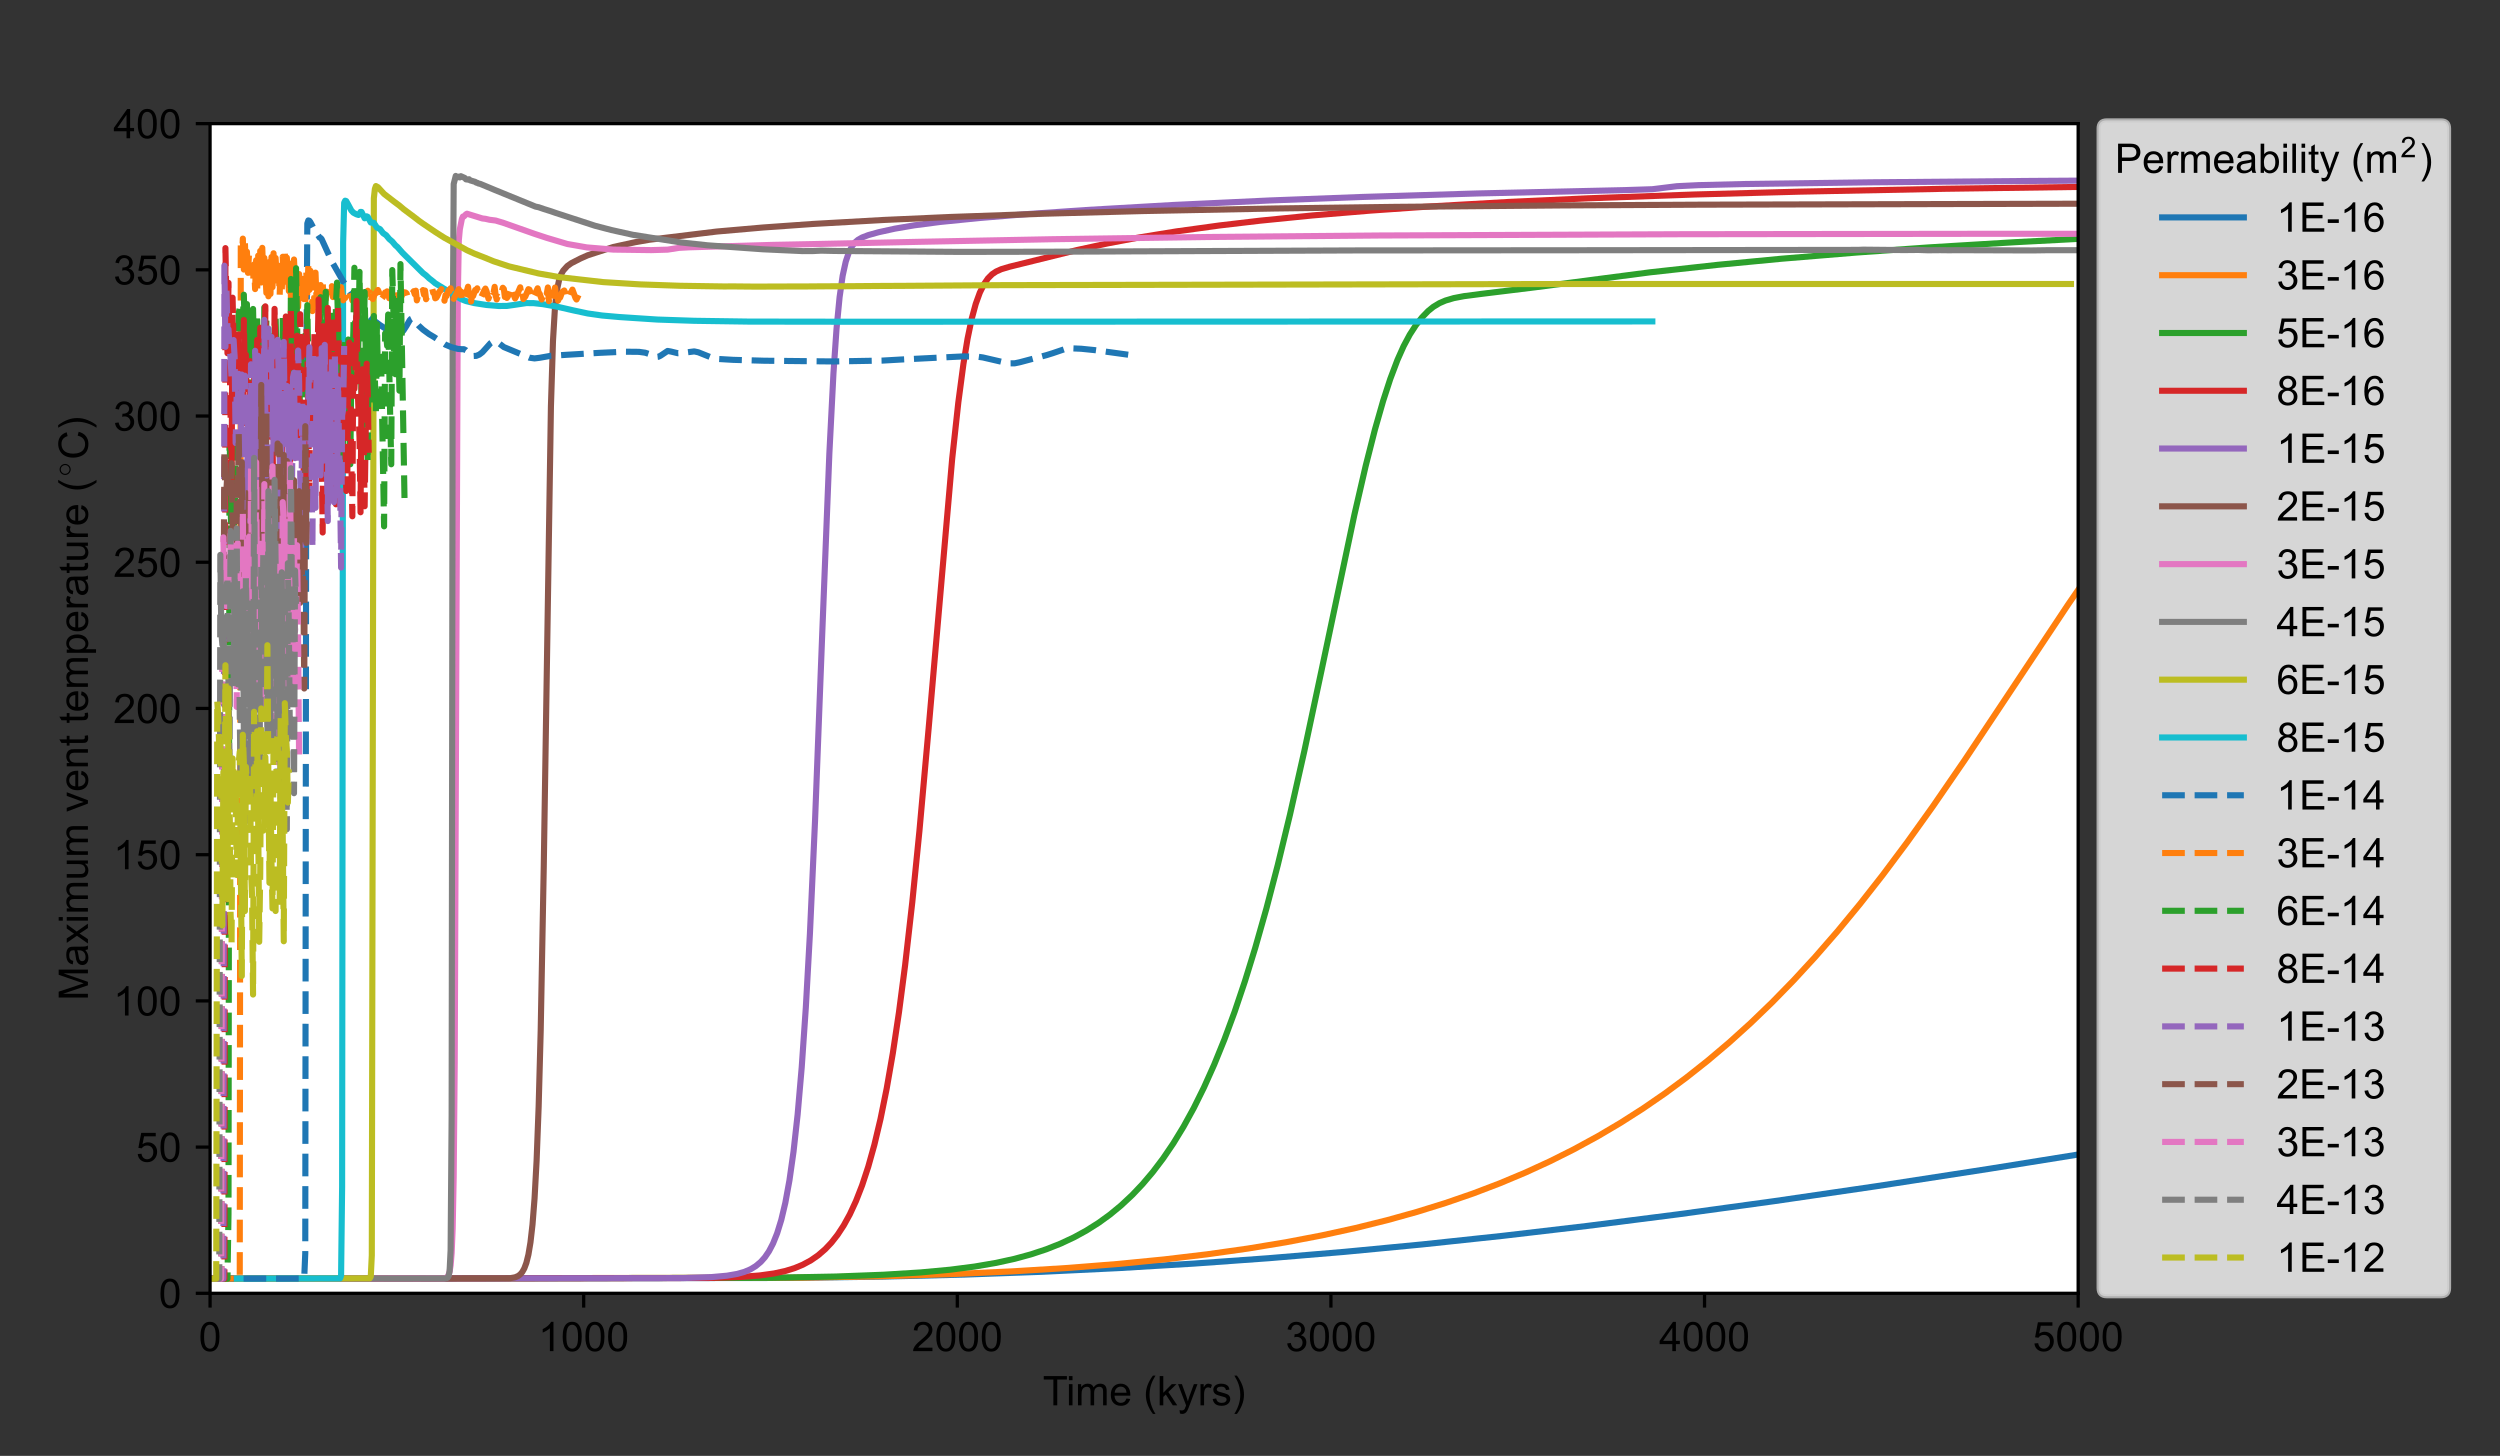 <?xml version="1.0" encoding="utf-8" standalone="no"?>
<!DOCTYPE svg PUBLIC "-//W3C//DTD SVG 1.1//EN"
  "http://www.w3.org/Graphics/SVG/1.1/DTD/svg11.dtd">
<!-- Created with matplotlib (https://matplotlib.org/) -->
<svg height="356.4pt" version="1.1" viewBox="0 0 612 356.4" width="612pt" xmlns="http://www.w3.org/2000/svg" xmlns:xlink="http://www.w3.org/1999/xlink">
 <rect x="0" y="0" width="612" height="356.4" fill="#333333" stroke="none"/>
 <defs>
  <style type="text/css">*{stroke-linecap:butt;stroke-linejoin:round;}</style>
 </defs>
 <g id="figure_1">
  <g id="patch_1">
   <path d="M 0 356.4 
L 612 356.4 
L 612 0 
L 0 0 
z
" style="fill:none;"/>
  </g>
  <g id="axes_1">
   <g id="patch_2">
    <path d="M 51.425 316.6 
L 508.734 316.6 
L 508.734 30.263 
L 51.425 30.263 
z
" style="fill:#ffffff;"/>
   </g>
   <g id="matplotlib.axis_1">
    <g id="xtick_1">
     <g id="line2d_1">
      <defs>
       <path d="M 0 0 
L 0 3.5 
" id="m99a5fef267" style="stroke:#000000;stroke-width:0.8;"/>
      </defs>
      <g>
       <use style="stroke:#000000;stroke-width:0.8;" x="51.425" xlink:href="#m99a5fef267" y="316.6"/>
      </g>
     </g>
     <g id="text_1">
      <!-- 0 -->
      <g transform="translate(48.645 330.758)scale(0.1 -0.1)">
       <defs>
        <path d="M 4.156 35.297 
Q 4.156 48 6.766 55.734 
Q 9.375 63.484 14.516 67.672 
Q 19.672 71.875 27.484 71.875 
Q 33.25 71.875 37.594 69.547 
Q 41.938 67.234 44.766 62.859 
Q 47.609 58.5 49.219 52.219 
Q 50.828 45.953 50.828 35.297 
Q 50.828 22.703 48.234 14.969 
Q 45.656 7.234 40.5 3 
Q 35.359 -1.219 27.484 -1.219 
Q 17.141 -1.219 11.234 6.203 
Q 4.156 15.141 4.156 35.297 
z
M 13.188 35.297 
Q 13.188 17.672 17.312 11.828 
Q 21.438 6 27.484 6 
Q 33.547 6 37.672 11.859 
Q 41.797 17.719 41.797 35.297 
Q 41.797 52.984 37.672 58.781 
Q 33.547 64.594 27.391 64.594 
Q 21.344 64.594 17.719 59.469 
Q 13.188 52.938 13.188 35.297 
z
" id="ArialMT-48"/>
       </defs>
       <use xlink:href="#ArialMT-48"/>
      </g>
     </g>
    </g>
    <g id="xtick_2">
     <g id="line2d_2">
      <g>
       <use style="stroke:#000000;stroke-width:0.8;" x="142.887" xlink:href="#m99a5fef267" y="316.6"/>
      </g>
     </g>
     <g id="text_2">
      <!-- 1000 -->
      <g transform="translate(131.765 330.758)scale(0.1 -0.1)">
       <defs>
        <path d="M 37.25 0 
L 28.469 0 
L 28.469 56 
Q 25.297 52.984 20.141 49.953 
Q 14.984 46.922 10.891 45.406 
L 10.891 53.906 
Q 18.266 57.375 23.781 62.297 
Q 29.297 67.234 31.594 71.875 
L 37.25 71.875 
z
" id="ArialMT-49"/>
       </defs>
       <use xlink:href="#ArialMT-49"/>
       <use x="55.615" xlink:href="#ArialMT-48"/>
       <use x="111.23" xlink:href="#ArialMT-48"/>
       <use x="166.846" xlink:href="#ArialMT-48"/>
      </g>
     </g>
    </g>
    <g id="xtick_3">
     <g id="line2d_3">
      <g>
       <use style="stroke:#000000;stroke-width:0.8;" x="234.348" xlink:href="#m99a5fef267" y="316.6"/>
      </g>
     </g>
     <g id="text_3">
      <!-- 2000 -->
      <g transform="translate(223.227 330.758)scale(0.1 -0.1)">
       <defs>
        <path d="M 50.344 8.453 
L 50.344 0 
L 3.031 0 
Q 2.938 3.172 4.047 6.109 
Q 5.859 10.938 9.828 15.625 
Q 13.812 20.312 21.344 26.469 
Q 33.016 36.031 37.109 41.625 
Q 41.219 47.219 41.219 52.203 
Q 41.219 57.422 37.469 61 
Q 33.734 64.594 27.734 64.594 
Q 21.391 64.594 17.578 60.781 
Q 13.766 56.984 13.719 50.25 
L 4.688 51.172 
Q 5.609 61.281 11.656 66.578 
Q 17.719 71.875 27.938 71.875 
Q 38.234 71.875 44.234 66.156 
Q 50.25 60.453 50.25 52 
Q 50.25 47.703 48.484 43.547 
Q 46.734 39.406 42.656 34.812 
Q 38.578 30.219 29.109 22.219 
Q 21.188 15.578 18.938 13.203 
Q 16.703 10.844 15.234 8.453 
z
" id="ArialMT-50"/>
       </defs>
       <use xlink:href="#ArialMT-50"/>
       <use x="55.615" xlink:href="#ArialMT-48"/>
       <use x="111.23" xlink:href="#ArialMT-48"/>
       <use x="166.846" xlink:href="#ArialMT-48"/>
      </g>
     </g>
    </g>
    <g id="xtick_4">
     <g id="line2d_4">
      <g>
       <use style="stroke:#000000;stroke-width:0.8;" x="325.81" xlink:href="#m99a5fef267" y="316.6"/>
      </g>
     </g>
     <g id="text_4">
      <!-- 3000 -->
      <g transform="translate(314.688 330.758)scale(0.1 -0.1)">
       <defs>
        <path d="M 4.203 18.891 
L 12.984 20.062 
Q 14.5 12.594 18.141 9.297 
Q 21.781 6 27 6 
Q 33.203 6 37.469 10.297 
Q 41.75 14.594 41.75 20.953 
Q 41.75 27 37.797 30.922 
Q 33.844 34.859 27.734 34.859 
Q 25.25 34.859 21.531 33.891 
L 22.516 41.609 
Q 23.391 41.5 23.922 41.5 
Q 29.547 41.5 34.031 44.422 
Q 38.531 47.359 38.531 53.469 
Q 38.531 58.297 35.25 61.469 
Q 31.984 64.656 26.812 64.656 
Q 21.688 64.656 18.266 61.422 
Q 14.844 58.203 13.875 51.766 
L 5.078 53.328 
Q 6.688 62.156 12.391 67.016 
Q 18.109 71.875 26.609 71.875 
Q 32.469 71.875 37.391 69.359 
Q 42.328 66.844 44.938 62.5 
Q 47.562 58.156 47.562 53.266 
Q 47.562 48.641 45.062 44.828 
Q 42.578 41.016 37.703 38.766 
Q 44.047 37.312 47.562 32.688 
Q 51.078 28.078 51.078 21.141 
Q 51.078 11.766 44.234 5.25 
Q 37.406 -1.266 26.953 -1.266 
Q 17.531 -1.266 11.297 4.344 
Q 5.078 9.969 4.203 18.891 
z
" id="ArialMT-51"/>
       </defs>
       <use xlink:href="#ArialMT-51"/>
       <use x="55.615" xlink:href="#ArialMT-48"/>
       <use x="111.23" xlink:href="#ArialMT-48"/>
       <use x="166.846" xlink:href="#ArialMT-48"/>
      </g>
     </g>
    </g>
    <g id="xtick_5">
     <g id="line2d_5">
      <g>
       <use style="stroke:#000000;stroke-width:0.8;" x="417.272" xlink:href="#m99a5fef267" y="316.6"/>
      </g>
     </g>
     <g id="text_5">
      <!-- 4000 -->
      <g transform="translate(406.15 330.758)scale(0.1 -0.1)">
       <defs>
        <path d="M 32.328 0 
L 32.328 17.141 
L 1.266 17.141 
L 1.266 25.203 
L 33.938 71.578 
L 41.109 71.578 
L 41.109 25.203 
L 50.781 25.203 
L 50.781 17.141 
L 41.109 17.141 
L 41.109 0 
z
M 32.328 25.203 
L 32.328 57.469 
L 9.906 25.203 
z
" id="ArialMT-52"/>
       </defs>
       <use xlink:href="#ArialMT-52"/>
       <use x="55.615" xlink:href="#ArialMT-48"/>
       <use x="111.23" xlink:href="#ArialMT-48"/>
       <use x="166.846" xlink:href="#ArialMT-48"/>
      </g>
     </g>
    </g>
    <g id="xtick_6">
     <g id="line2d_6">
      <g>
       <use style="stroke:#000000;stroke-width:0.8;" x="508.734" xlink:href="#m99a5fef267" y="316.6"/>
      </g>
     </g>
     <g id="text_6">
      <!-- 5000 -->
      <g transform="translate(497.612 330.758)scale(0.1 -0.1)">
       <defs>
        <path d="M 4.156 18.75 
L 13.375 19.531 
Q 14.406 12.797 18.141 9.391 
Q 21.875 6 27.156 6 
Q 33.5 6 37.891 10.781 
Q 42.281 15.578 42.281 23.484 
Q 42.281 31 38.062 35.344 
Q 33.844 39.703 27 39.703 
Q 22.75 39.703 19.328 37.766 
Q 15.922 35.844 13.969 32.766 
L 5.719 33.844 
L 12.641 70.609 
L 48.25 70.609 
L 48.25 62.203 
L 19.672 62.203 
L 15.828 42.969 
Q 22.266 47.469 29.344 47.469 
Q 38.719 47.469 45.156 40.969 
Q 51.609 34.469 51.609 24.266 
Q 51.609 14.547 45.953 7.469 
Q 39.062 -1.219 27.156 -1.219 
Q 17.391 -1.219 11.203 4.25 
Q 5.031 9.719 4.156 18.75 
z
" id="ArialMT-53"/>
       </defs>
       <use xlink:href="#ArialMT-53"/>
       <use x="55.615" xlink:href="#ArialMT-48"/>
       <use x="111.23" xlink:href="#ArialMT-48"/>
       <use x="166.846" xlink:href="#ArialMT-48"/>
      </g>
     </g>
    </g>
    <g id="text_7">
     <!-- Time (kyrs) -->
     <g transform="translate(255.273 344.025)scale(0.1 -0.1)">
      <defs>
       <path d="M 25.922 0 
L 25.922 63.141 
L 2.344 63.141 
L 2.344 71.578 
L 59.078 71.578 
L 59.078 63.141 
L 35.406 63.141 
L 35.406 0 
z
" id="ArialMT-84"/>
       <path d="M 6.641 61.469 
L 6.641 71.578 
L 15.438 71.578 
L 15.438 61.469 
z
M 6.641 0 
L 6.641 51.859 
L 15.438 51.859 
L 15.438 0 
z
" id="ArialMT-105"/>
       <path d="M 6.594 0 
L 6.594 51.859 
L 14.453 51.859 
L 14.453 44.578 
Q 16.891 48.391 20.938 50.703 
Q 25 53.031 30.172 53.031 
Q 35.938 53.031 39.625 50.641 
Q 43.312 48.25 44.828 43.953 
Q 50.984 53.031 60.844 53.031 
Q 68.562 53.031 72.703 48.75 
Q 76.859 44.484 76.859 35.594 
L 76.859 0 
L 68.109 0 
L 68.109 32.672 
Q 68.109 37.938 67.25 40.25 
Q 66.406 42.578 64.156 43.984 
Q 61.922 45.406 58.891 45.406 
Q 53.422 45.406 49.797 41.766 
Q 46.188 38.141 46.188 30.125 
L 46.188 0 
L 37.406 0 
L 37.406 33.688 
Q 37.406 39.547 35.25 42.469 
Q 33.109 45.406 28.219 45.406 
Q 24.516 45.406 21.359 43.453 
Q 18.219 41.5 16.797 37.734 
Q 15.375 33.984 15.375 26.906 
L 15.375 0 
z
" id="ArialMT-109"/>
       <path d="M 42.094 16.703 
L 51.172 15.578 
Q 49.031 7.625 43.219 3.219 
Q 37.406 -1.172 28.375 -1.172 
Q 17 -1.172 10.328 5.828 
Q 3.656 12.844 3.656 25.484 
Q 3.656 38.578 10.391 45.797 
Q 17.141 53.031 27.875 53.031 
Q 38.281 53.031 44.875 45.953 
Q 51.469 38.875 51.469 26.031 
Q 51.469 25.25 51.422 23.688 
L 12.75 23.688 
Q 13.234 15.141 17.578 10.594 
Q 21.922 6.062 28.422 6.062 
Q 33.25 6.062 36.672 8.594 
Q 40.094 11.141 42.094 16.703 
z
M 13.234 30.906 
L 42.188 30.906 
Q 41.609 37.453 38.875 40.719 
Q 34.672 45.797 27.984 45.797 
Q 21.922 45.797 17.797 41.75 
Q 13.672 37.703 13.234 30.906 
z
" id="ArialMT-101"/>
       <path id="ArialMT-32"/>
       <path d="M 23.391 -21.047 
Q 16.109 -11.859 11.078 0.438 
Q 6.062 12.75 6.062 25.922 
Q 6.062 37.547 9.812 48.188 
Q 14.203 60.547 23.391 72.797 
L 29.688 72.797 
Q 23.781 62.641 21.875 58.297 
Q 18.891 51.562 17.188 44.234 
Q 15.094 35.109 15.094 25.875 
Q 15.094 2.391 29.688 -21.047 
z
" id="ArialMT-40"/>
       <path d="M 6.641 0 
L 6.641 71.578 
L 15.438 71.578 
L 15.438 30.766 
L 36.234 51.859 
L 47.609 51.859 
L 27.781 32.625 
L 49.609 0 
L 38.766 0 
L 21.625 26.516 
L 15.438 20.562 
L 15.438 0 
z
" id="ArialMT-107"/>
       <path d="M 6.203 -19.969 
L 5.219 -11.719 
Q 8.109 -12.5 10.25 -12.5 
Q 13.188 -12.5 14.938 -11.516 
Q 16.703 -10.547 17.828 -8.797 
Q 18.656 -7.469 20.516 -2.25 
Q 20.75 -1.516 21.297 -0.094 
L 1.609 51.859 
L 11.078 51.859 
L 21.875 21.828 
Q 23.969 16.109 25.641 9.812 
Q 27.156 15.875 29.25 21.625 
L 40.328 51.859 
L 49.125 51.859 
L 29.391 -0.875 
Q 26.219 -9.422 24.469 -12.641 
Q 22.125 -17 19.094 -19.016 
Q 16.062 -21.047 11.859 -21.047 
Q 9.328 -21.047 6.203 -19.969 
z
" id="ArialMT-121"/>
       <path d="M 6.5 0 
L 6.5 51.859 
L 14.406 51.859 
L 14.406 44 
Q 17.438 49.516 20 51.266 
Q 22.562 53.031 25.641 53.031 
Q 30.078 53.031 34.672 50.203 
L 31.641 42.047 
Q 28.422 43.953 25.203 43.953 
Q 22.312 43.953 20.016 42.219 
Q 17.719 40.484 16.75 37.406 
Q 15.281 32.719 15.281 27.156 
L 15.281 0 
z
" id="ArialMT-114"/>
       <path d="M 3.078 15.484 
L 11.766 16.844 
Q 12.5 11.625 15.844 8.844 
Q 19.188 6.062 25.203 6.062 
Q 31.25 6.062 34.172 8.516 
Q 37.109 10.984 37.109 14.312 
Q 37.109 17.281 34.516 19 
Q 32.719 20.172 25.531 21.969 
Q 15.875 24.422 12.141 26.203 
Q 8.406 27.984 6.469 31.125 
Q 4.547 34.281 4.547 38.094 
Q 4.547 41.547 6.125 44.5 
Q 7.719 47.469 10.453 49.422 
Q 12.5 50.922 16.031 51.969 
Q 19.578 53.031 23.641 53.031 
Q 29.734 53.031 34.344 51.266 
Q 38.969 49.516 41.156 46.5 
Q 43.359 43.5 44.188 38.484 
L 35.594 37.312 
Q 35.016 41.312 32.203 43.547 
Q 29.391 45.797 24.266 45.797 
Q 18.219 45.797 15.625 43.797 
Q 13.031 41.797 13.031 39.109 
Q 13.031 37.406 14.109 36.031 
Q 15.188 34.625 17.484 33.688 
Q 18.797 33.203 25.25 31.453 
Q 34.578 28.953 38.25 27.359 
Q 41.938 25.781 44.031 22.75 
Q 46.141 19.734 46.141 15.234 
Q 46.141 10.844 43.578 6.953 
Q 41.016 3.078 36.172 0.953 
Q 31.344 -1.172 25.25 -1.172 
Q 15.141 -1.172 9.844 3.031 
Q 4.547 7.234 3.078 15.484 
z
" id="ArialMT-115"/>
       <path d="M 12.359 -21.047 
L 6.062 -21.047 
Q 20.656 2.391 20.656 25.875 
Q 20.656 35.062 18.562 44.094 
Q 16.891 51.422 13.922 58.156 
Q 12.016 62.547 6.062 72.797 
L 12.359 72.797 
Q 21.531 60.547 25.922 48.188 
Q 29.688 37.547 29.688 25.922 
Q 29.688 12.75 24.625 0.438 
Q 19.578 -11.859 12.359 -21.047 
z
" id="ArialMT-41"/>
      </defs>
      <use xlink:href="#ArialMT-84"/>
      <use x="57.334" xlink:href="#ArialMT-105"/>
      <use x="79.551" xlink:href="#ArialMT-109"/>
      <use x="162.852" xlink:href="#ArialMT-101"/>
      <use x="218.467" xlink:href="#ArialMT-32"/>
      <use x="246.25" xlink:href="#ArialMT-40"/>
      <use x="279.551" xlink:href="#ArialMT-107"/>
      <use x="329.551" xlink:href="#ArialMT-121"/>
      <use x="379.551" xlink:href="#ArialMT-114"/>
      <use x="412.852" xlink:href="#ArialMT-115"/>
      <use x="462.852" xlink:href="#ArialMT-41"/>
     </g>
    </g>
   </g>
   <g id="matplotlib.axis_2">
    <g id="ytick_1">
     <g id="line2d_7">
      <defs>
       <path d="M 0 0 
L -3.5 0 
" id="m775b18feb8" style="stroke:#000000;stroke-width:0.8;"/>
      </defs>
      <g>
       <use style="stroke:#000000;stroke-width:0.8;" x="51.425" xlink:href="#m775b18feb8" y="316.6"/>
      </g>
     </g>
     <g id="text_8">
      <!-- 0 -->
      <g transform="translate(38.864 320.179)scale(0.1 -0.1)">
       <use xlink:href="#ArialMT-48"/>
      </g>
     </g>
    </g>
    <g id="ytick_2">
     <g id="line2d_8">
      <g>
       <use style="stroke:#000000;stroke-width:0.8;" x="51.425" xlink:href="#m775b18feb8" y="280.808"/>
      </g>
     </g>
     <g id="text_9">
      <!-- 50 -->
      <g transform="translate(33.303 284.387)scale(0.1 -0.1)">
       <use xlink:href="#ArialMT-53"/>
       <use x="55.615" xlink:href="#ArialMT-48"/>
      </g>
     </g>
    </g>
    <g id="ytick_3">
     <g id="line2d_9">
      <g>
       <use style="stroke:#000000;stroke-width:0.8;" x="51.425" xlink:href="#m775b18feb8" y="245.016"/>
      </g>
     </g>
     <g id="text_10">
      <!-- 100 -->
      <g transform="translate(27.742 248.595)scale(0.1 -0.1)">
       <use xlink:href="#ArialMT-49"/>
       <use x="55.615" xlink:href="#ArialMT-48"/>
       <use x="111.23" xlink:href="#ArialMT-48"/>
      </g>
     </g>
    </g>
    <g id="ytick_4">
     <g id="line2d_10">
      <g>
       <use style="stroke:#000000;stroke-width:0.8;" x="51.425" xlink:href="#m775b18feb8" y="209.224"/>
      </g>
     </g>
     <g id="text_11">
      <!-- 150 -->
      <g transform="translate(27.742 212.802)scale(0.1 -0.1)">
       <use xlink:href="#ArialMT-49"/>
       <use x="55.615" xlink:href="#ArialMT-53"/>
       <use x="111.23" xlink:href="#ArialMT-48"/>
      </g>
     </g>
    </g>
    <g id="ytick_5">
     <g id="line2d_11">
      <g>
       <use style="stroke:#000000;stroke-width:0.8;" x="51.425" xlink:href="#m775b18feb8" y="173.431"/>
      </g>
     </g>
     <g id="text_12">
      <!-- 200 -->
      <g transform="translate(27.742 177.01)scale(0.1 -0.1)">
       <use xlink:href="#ArialMT-50"/>
       <use x="55.615" xlink:href="#ArialMT-48"/>
       <use x="111.23" xlink:href="#ArialMT-48"/>
      </g>
     </g>
    </g>
    <g id="ytick_6">
     <g id="line2d_12">
      <g>
       <use style="stroke:#000000;stroke-width:0.8;" x="51.425" xlink:href="#m775b18feb8" y="137.639"/>
      </g>
     </g>
     <g id="text_13">
      <!-- 250 -->
      <g transform="translate(27.742 141.218)scale(0.1 -0.1)">
       <use xlink:href="#ArialMT-50"/>
       <use x="55.615" xlink:href="#ArialMT-53"/>
       <use x="111.23" xlink:href="#ArialMT-48"/>
      </g>
     </g>
    </g>
    <g id="ytick_7">
     <g id="line2d_13">
      <g>
       <use style="stroke:#000000;stroke-width:0.8;" x="51.425" xlink:href="#m775b18feb8" y="101.847"/>
      </g>
     </g>
     <g id="text_14">
      <!-- 300 -->
      <g transform="translate(27.742 105.426)scale(0.1 -0.1)">
       <use xlink:href="#ArialMT-51"/>
       <use x="55.615" xlink:href="#ArialMT-48"/>
       <use x="111.23" xlink:href="#ArialMT-48"/>
      </g>
     </g>
    </g>
    <g id="ytick_8">
     <g id="line2d_14">
      <g>
       <use style="stroke:#000000;stroke-width:0.8;" x="51.425" xlink:href="#m775b18feb8" y="66.055"/>
      </g>
     </g>
     <g id="text_15">
      <!-- 350 -->
      <g transform="translate(27.742 69.634)scale(0.1 -0.1)">
       <use xlink:href="#ArialMT-51"/>
       <use x="55.615" xlink:href="#ArialMT-53"/>
       <use x="111.23" xlink:href="#ArialMT-48"/>
      </g>
     </g>
    </g>
    <g id="ytick_9">
     <g id="line2d_15">
      <g>
       <use style="stroke:#000000;stroke-width:0.8;" x="51.425" xlink:href="#m775b18feb8" y="30.263"/>
      </g>
     </g>
     <g id="text_16">
      <!-- 400 -->
      <g transform="translate(27.742 33.842)scale(0.1 -0.1)">
       <use xlink:href="#ArialMT-52"/>
       <use x="55.615" xlink:href="#ArialMT-48"/>
       <use x="111.23" xlink:href="#ArialMT-48"/>
      </g>
     </g>
    </g>
    <g id="text_17">
     <!-- Maximum vent temperature ($^{\circ}$C) -->
     <g transform="translate(21.542 244.931)rotate(-90)scale(0.1 -0.1)">
      <defs>
       <path d="M 7.422 0 
L 7.422 71.578 
L 21.688 71.578 
L 38.625 20.906 
Q 40.969 13.812 42.047 10.297 
Q 43.266 14.203 45.844 21.781 
L 62.984 71.578 
L 75.734 71.578 
L 75.734 0 
L 66.609 0 
L 66.609 59.906 
L 45.797 0 
L 37.25 0 
L 16.547 60.938 
L 16.547 0 
z
" id="ArialMT-77"/>
       <path d="M 40.438 6.391 
Q 35.547 2.25 31.031 0.531 
Q 26.516 -1.172 21.344 -1.172 
Q 12.797 -1.172 8.203 3 
Q 3.609 7.172 3.609 13.672 
Q 3.609 17.484 5.344 20.625 
Q 7.078 23.781 9.891 25.688 
Q 12.703 27.594 16.219 28.562 
Q 18.797 29.25 24.031 29.891 
Q 34.672 31.156 39.703 32.906 
Q 39.75 34.719 39.75 35.203 
Q 39.75 40.578 37.25 42.781 
Q 33.891 45.75 27.25 45.75 
Q 21.047 45.75 18.094 43.578 
Q 15.141 41.406 13.719 35.891 
L 5.125 37.062 
Q 6.297 42.578 8.984 45.969 
Q 11.672 49.359 16.75 51.188 
Q 21.828 53.031 28.516 53.031 
Q 35.156 53.031 39.297 51.469 
Q 43.453 49.906 45.406 47.531 
Q 47.359 45.172 48.141 41.547 
Q 48.578 39.312 48.578 33.453 
L 48.578 21.734 
Q 48.578 9.469 49.141 6.219 
Q 49.703 2.984 51.375 0 
L 42.188 0 
Q 40.828 2.734 40.438 6.391 
z
M 39.703 26.031 
Q 34.906 24.078 25.344 22.703 
Q 19.922 21.922 17.672 20.938 
Q 15.438 19.969 14.203 18.094 
Q 12.984 16.219 12.984 13.922 
Q 12.984 10.406 15.641 8.062 
Q 18.312 5.719 23.438 5.719 
Q 28.516 5.719 32.469 7.938 
Q 36.422 10.156 38.281 14.016 
Q 39.703 17 39.703 22.797 
z
" id="ArialMT-97"/>
       <path d="M 0.734 0 
L 19.672 26.953 
L 2.156 51.859 
L 13.141 51.859 
L 21.094 39.703 
Q 23.344 36.234 24.703 33.891 
Q 26.859 37.109 28.656 39.594 
L 37.406 51.859 
L 47.906 51.859 
L 29.984 27.438 
L 49.266 0 
L 38.484 0 
L 27.828 16.109 
L 25 20.453 
L 11.375 0 
z
" id="ArialMT-120"/>
       <path d="M 40.578 0 
L 40.578 7.625 
Q 34.516 -1.172 24.125 -1.172 
Q 19.531 -1.172 15.547 0.578 
Q 11.578 2.344 9.641 5 
Q 7.719 7.672 6.938 11.531 
Q 6.391 14.109 6.391 19.734 
L 6.391 51.859 
L 15.188 51.859 
L 15.188 23.094 
Q 15.188 16.219 15.719 13.812 
Q 16.547 10.359 19.234 8.375 
Q 21.922 6.391 25.875 6.391 
Q 29.828 6.391 33.297 8.422 
Q 36.766 10.453 38.203 13.938 
Q 39.656 17.438 39.656 24.078 
L 39.656 51.859 
L 48.438 51.859 
L 48.438 0 
z
" id="ArialMT-117"/>
       <path d="M 21 0 
L 1.266 51.859 
L 10.547 51.859 
L 21.688 20.797 
Q 23.484 15.766 25 10.359 
Q 26.172 14.453 28.266 20.219 
L 39.797 51.859 
L 48.828 51.859 
L 29.203 0 
z
" id="ArialMT-118"/>
       <path d="M 6.594 0 
L 6.594 51.859 
L 14.5 51.859 
L 14.5 44.484 
Q 20.219 53.031 31 53.031 
Q 35.688 53.031 39.625 51.344 
Q 43.562 49.656 45.516 46.922 
Q 47.469 44.188 48.25 40.438 
Q 48.734 37.984 48.734 31.891 
L 48.734 0 
L 39.938 0 
L 39.938 31.547 
Q 39.938 36.922 38.906 39.578 
Q 37.891 42.234 35.281 43.812 
Q 32.672 45.406 29.156 45.406 
Q 23.531 45.406 19.453 41.844 
Q 15.375 38.281 15.375 28.328 
L 15.375 0 
z
" id="ArialMT-110"/>
       <path d="M 25.781 7.859 
L 27.047 0.094 
Q 23.344 -0.688 20.406 -0.688 
Q 15.625 -0.688 12.984 0.828 
Q 10.359 2.344 9.281 4.812 
Q 8.203 7.281 8.203 15.188 
L 8.203 45.016 
L 1.766 45.016 
L 1.766 51.859 
L 8.203 51.859 
L 8.203 64.703 
L 16.938 69.969 
L 16.938 51.859 
L 25.781 51.859 
L 25.781 45.016 
L 16.938 45.016 
L 16.938 14.703 
Q 16.938 10.938 17.406 9.859 
Q 17.875 8.797 18.922 8.156 
Q 19.969 7.516 21.922 7.516 
Q 23.391 7.516 25.781 7.859 
z
" id="ArialMT-116"/>
       <path d="M 6.594 -19.875 
L 6.594 51.859 
L 14.594 51.859 
L 14.594 45.125 
Q 17.438 49.078 21 51.047 
Q 24.562 53.031 29.641 53.031 
Q 36.281 53.031 41.359 49.609 
Q 46.438 46.188 49.016 39.953 
Q 51.609 33.734 51.609 26.312 
Q 51.609 18.359 48.75 11.984 
Q 45.906 5.609 40.453 2.219 
Q 35.016 -1.172 29 -1.172 
Q 24.609 -1.172 21.109 0.688 
Q 17.625 2.547 15.375 5.375 
L 15.375 -19.875 
z
M 14.547 25.641 
Q 14.547 15.625 18.594 10.844 
Q 22.656 6.062 28.422 6.062 
Q 34.281 6.062 38.453 11.016 
Q 42.625 15.969 42.625 26.375 
Q 42.625 36.281 38.547 41.203 
Q 34.469 46.141 28.812 46.141 
Q 23.188 46.141 18.859 40.891 
Q 14.547 35.641 14.547 25.641 
z
" id="ArialMT-112"/>
       <path d="M 25 5.609 
Q 19.828 5.609 15.359 8.219 
Q 10.891 10.844 8.25 15.375 
Q 5.609 19.922 5.609 25 
Q 5.609 30.078 8.25 34.609 
Q 10.891 39.156 15.359 41.766 
Q 19.828 44.391 25 44.391 
Q 30.172 44.391 34.609 41.75 
Q 39.062 39.109 41.672 34.594 
Q 44.281 30.078 44.281 25 
Q 44.281 19.922 41.672 15.406 
Q 39.062 10.891 34.609 8.25 
Q 30.172 5.609 25 5.609 
z
M 25 9.625 
Q 31.25 9.625 35.766 14.188 
Q 40.281 18.75 40.281 25 
Q 40.281 29 38.203 32.594 
Q 36.141 36.188 32.625 38.281 
Q 29.109 40.375 25 40.375 
Q 21.922 40.375 19.141 39.172 
Q 16.359 37.984 14.156 35.781 
Q 11.969 33.594 10.797 30.828 
Q 9.625 28.078 9.625 25 
Q 9.625 18.75 14.141 14.188 
Q 18.656 9.625 25 9.625 
z
" id="Cmsy10-177"/>
       <path d="M 58.797 25.094 
L 68.266 22.703 
Q 65.281 11.031 57.547 4.906 
Q 49.812 -1.219 38.625 -1.219 
Q 27.047 -1.219 19.797 3.484 
Q 12.547 8.203 8.766 17.141 
Q 4.984 26.078 4.984 36.328 
Q 4.984 47.516 9.25 55.828 
Q 13.531 64.156 21.406 68.469 
Q 29.297 72.797 38.766 72.797 
Q 49.516 72.797 56.828 67.328 
Q 64.156 61.859 67.047 51.953 
L 57.719 49.75 
Q 55.219 57.562 50.484 61.125 
Q 45.75 64.703 38.578 64.703 
Q 30.328 64.703 24.781 60.734 
Q 19.234 56.781 16.984 50.109 
Q 14.75 43.453 14.75 36.375 
Q 14.75 27.25 17.406 20.438 
Q 20.062 13.625 25.672 10.25 
Q 31.297 6.891 37.844 6.891 
Q 45.797 6.891 51.312 11.469 
Q 56.844 16.062 58.797 25.094 
z
" id="ArialMT-67"/>
      </defs>
      <use transform="translate(0 0.203)" xlink:href="#ArialMT-77"/>
      <use transform="translate(83.301 0.203)" xlink:href="#ArialMT-97"/>
      <use transform="translate(138.916 0.203)" xlink:href="#ArialMT-120"/>
      <use transform="translate(188.916 0.203)" xlink:href="#ArialMT-105"/>
      <use transform="translate(211.133 0.203)" xlink:href="#ArialMT-109"/>
      <use transform="translate(294.434 0.203)" xlink:href="#ArialMT-117"/>
      <use transform="translate(350.049 0.203)" xlink:href="#ArialMT-109"/>
      <use transform="translate(433.35 0.203)" xlink:href="#ArialMT-32"/>
      <use transform="translate(461.133 0.203)" xlink:href="#ArialMT-118"/>
      <use transform="translate(511.133 0.203)" xlink:href="#ArialMT-101"/>
      <use transform="translate(566.748 0.203)" xlink:href="#ArialMT-110"/>
      <use transform="translate(622.363 0.203)" xlink:href="#ArialMT-116"/>
      <use transform="translate(650.146 0.203)" xlink:href="#ArialMT-32"/>
      <use transform="translate(677.93 0.203)" xlink:href="#ArialMT-116"/>
      <use transform="translate(705.713 0.203)" xlink:href="#ArialMT-101"/>
      <use transform="translate(761.328 0.203)" xlink:href="#ArialMT-109"/>
      <use transform="translate(844.629 0.203)" xlink:href="#ArialMT-112"/>
      <use transform="translate(900.244 0.203)" xlink:href="#ArialMT-101"/>
      <use transform="translate(955.859 0.203)" xlink:href="#ArialMT-114"/>
      <use transform="translate(989.16 0.203)" xlink:href="#ArialMT-97"/>
      <use transform="translate(1044.775 0.203)" xlink:href="#ArialMT-116"/>
      <use transform="translate(1072.559 0.203)" xlink:href="#ArialMT-117"/>
      <use transform="translate(1128.174 0.203)" xlink:href="#ArialMT-114"/>
      <use transform="translate(1161.475 0.203)" xlink:href="#ArialMT-101"/>
      <use transform="translate(1217.09 0.203)" xlink:href="#ArialMT-32"/>
      <use transform="translate(1244.873 0.203)" xlink:href="#ArialMT-40"/>
      <use transform="translate(1282.638 38.467)scale(0.7)" xlink:href="#Cmsy10-177"/>
      <use transform="translate(1324.015 0.203)" xlink:href="#ArialMT-67"/>
      <use transform="translate(1396.232 0.203)" xlink:href="#ArialMT-41"/>
     </g>
    </g>
   </g>
   <g id="line2d_16">
    <path clip-path="url(#p6ecd774428)" d="M 51.676 313.021 
L 192.001 312.842 
L 215.805 312.514 
L 236.103 312.017 
L 255.147 311.328 
L 273.94 310.422 
L 292.233 309.328 
L 310.525 308.012 
L 329.068 306.457 
L 348.112 304.639 
L 367.907 302.528 
L 388.455 300.118 
L 410.757 297.274 
L 434.311 294.042 
L 459.369 290.38 
L 486.933 286.127 
L 508.734 282.624 
L 508.734 282.624 
" style="fill:none;stroke:#1f77b4;stroke-linecap:square;stroke-width:1.5;"/>
   </g>
   <g id="line2d_17">
    <path clip-path="url(#p6ecd774428)" d="M 51.676 313.021 
L 196.26 312.774 
L 216.307 312.415 
L 233.095 311.898 
L 247.88 311.227 
L 261.411 310.393 
L 273.69 309.419 
L 284.965 308.31 
L 295.49 307.058 
L 305.513 305.641 
L 314.784 304.107 
L 323.555 302.43 
L 331.824 300.622 
L 339.592 298.696 
L 346.859 296.672 
L 353.875 294.491 
L 360.641 292.157 
L 367.155 289.672 
L 373.421 287.044 
L 379.434 284.282 
L 385.198 281.397 
L 391.212 278.12 
L 396.724 274.861 
L 402.237 271.34 
L 407.499 267.72 
L 412.761 263.835 
L 418.024 259.672 
L 423.285 255.216 
L 428.548 250.458 
L 433.81 245.388 
L 439.073 239.997 
L 444.334 234.282 
L 449.847 227.944 
L 455.36 221.253 
L 460.873 214.219 
L 466.887 206.173 
L 473.151 197.418 
L 480.919 186.117 
L 490.692 171.437 
L 506.227 148.064 
L 508.734 144.419 
L 508.734 144.419 
" style="fill:none;stroke:#ff7f0e;stroke-linecap:square;stroke-width:1.5;"/>
   </g>
   <g id="line2d_18">
    <path clip-path="url(#p6ecd774428)" d="M 51.676 313.021 
L 188.743 312.808 
L 204.78 312.492 
L 216.307 312.055 
L 225.328 311.496 
L 232.594 310.824 
L 238.609 310.049 
L 243.87 309.147 
L 248.38 308.156 
L 252.39 307.063 
L 256.149 305.818 
L 259.657 304.425 
L 262.915 302.897 
L 265.922 301.254 
L 268.928 299.356 
L 271.685 297.36 
L 274.442 295.09 
L 277.197 292.51 
L 279.703 289.867 
L 282.209 286.909 
L 284.715 283.603 
L 287.221 279.915 
L 289.727 275.81 
L 292.233 271.247 
L 294.738 266.188 
L 297.244 260.591 
L 299.75 254.418 
L 302.256 247.63 
L 304.761 240.194 
L 307.267 232.085 
L 310.024 222.37 
L 312.78 211.826 
L 315.787 199.419 
L 319.295 183.882 
L 323.555 163.89 
L 331.573 125.929 
L 334.33 114.005 
L 336.585 105.15 
L 338.59 98.139 
L 340.343 92.752 
L 342.098 88.106 
L 343.601 84.743 
L 345.105 81.927 
L 346.609 79.597 
L 348.112 77.687 
L 349.615 76.136 
L 350.868 75.123 
L 352.372 74.214 
L 353.875 73.566 
L 355.88 72.977 
L 358.385 72.498 
L 362.645 71.943 
L 375.676 70.344 
L 403.991 66.655 
L 420.53 64.828 
L 436.065 63.339 
L 454.358 61.829 
L 472.149 60.567 
L 493.448 59.278 
L 508.734 58.478 
L 508.734 58.478 
" style="fill:none;stroke:#2ca02c;stroke-linecap:square;stroke-width:1.5;"/>
   </g>
   <g id="line2d_19">
    <path clip-path="url(#p6ecd774428)" d="M 51.676 313.021 
L 173.458 312.854 
L 181.226 312.598 
L 185.986 312.23 
L 189.495 311.74 
L 192.251 311.138 
L 194.506 310.44 
L 196.511 309.609 
L 198.516 308.523 
L 200.27 307.31 
L 202.024 305.793 
L 203.527 304.201 
L 205.03 302.289 
L 206.534 300.001 
L 208.038 297.27 
L 209.541 294.022 
L 211.045 290.168 
L 212.548 285.608 
L 214.051 280.228 
L 215.555 273.901 
L 217.058 266.487 
L 218.562 257.841 
L 220.066 247.821 
L 221.568 236.307 
L 223.323 220.898 
L 225.077 203.394 
L 227.332 178.288 
L 233.095 112.297 
L 234.599 98.501 
L 235.852 89.054 
L 236.854 82.948 
L 237.857 78.102 
L 238.859 74.397 
L 239.861 71.633 
L 240.863 69.597 
L 241.866 68.134 
L 242.868 67.132 
L 243.87 66.459 
L 245.124 65.899 
L 247.128 65.299 
L 263.666 61.207 
L 271.184 59.575 
L 278.952 58.112 
L 287.972 56.649 
L 298.497 55.198 
L 308.52 54.017 
L 321.299 52.739 
L 335.332 51.565 
L 350.116 50.533 
L 369.411 49.431 
L 388.956 48.537 
L 414.766 47.615 
L 440.575 46.915 
L 476.159 46.212 
L 508.734 45.757 
L 508.734 45.757 
" style="fill:none;stroke:#d62728;stroke-linecap:square;stroke-width:1.5;"/>
   </g>
   <g id="line2d_20">
    <path clip-path="url(#p6ecd774428)" d="M 51.676 313.021 
L 167.193 312.873 
L 174.21 312.628 
L 177.968 312.29 
L 180.474 311.854 
L 182.228 311.356 
L 183.732 310.717 
L 184.984 309.962 
L 186.237 308.915 
L 187.239 307.789 
L 188.242 306.32 
L 189.244 304.403 
L 190.246 301.905 
L 191.249 298.655 
L 192.251 294.436 
L 193.253 288.971 
L 194.255 281.915 
L 195.258 272.849 
L 196.26 261.28 
L 197.263 246.687 
L 198.265 228.628 
L 199.518 200.999 
L 201.272 155.352 
L 203.026 111.027 
L 204.028 91.416 
L 204.78 80.516 
L 205.532 72.742 
L 206.283 67.498 
L 207.035 64.062 
L 207.787 61.808 
L 208.539 60.321 
L 209.291 59.35 
L 210.042 58.706 
L 211.045 58.134 
L 212.548 57.558 
L 215.054 56.856 
L 219.063 55.974 
L 223.824 55.158 
L 230.088 54.339 
L 239.861 53.359 
L 251.388 52.415 
L 265.671 51.421 
L 287.221 50.178 
L 310.776 49.077 
L 333.578 48.211 
L 361.643 47.359 
L 397.726 46.542 
L 404.492 46.321 
L 410.506 45.583 
L 415.768 45.326 
L 426.794 45.056 
L 458.117 44.63 
L 497.207 44.294 
L 508.734 44.219 
L 508.734 44.219 
" style="fill:none;stroke:#9467bd;stroke-linecap:square;stroke-width:1.5;"/>
   </g>
   <g id="line2d_21">
    <path clip-path="url(#p6ecd774428)" d="M 51.676 313.021 
L 124.845 312.909 
L 126.098 312.683 
L 126.85 312.355 
L 127.351 311.978 
L 127.852 311.394 
L 128.353 310.501 
L 128.854 309.151 
L 129.355 307.133 
L 129.857 304.145 
L 130.358 299.762 
L 130.859 293.377 
L 131.36 284.138 
L 131.861 270.9 
L 132.362 252.295 
L 133.114 212.029 
L 134.868 99.48 
L 135.369 83.474 
L 135.87 75.078 
L 136.372 70.862 
L 136.873 68.525 
L 137.374 67.121 
L 137.875 66.244 
L 138.877 65.127 
L 139.88 64.417 
L 142.135 63.263 
L 143.889 62.486 
L 150.153 60.459 
L 155.416 59.307 
L 158.924 58.695 
L 175.462 56.68 
L 186.738 55.695 
L 199.017 54.823 
L 216.307 53.847 
L 232.594 53.119 
L 255.147 52.326 
L 279.703 51.666 
L 311.778 51.043 
L 341.596 50.642 
L 382.441 50.286 
L 416.52 50.105 
L 508.734 49.871 
L 508.734 49.871 
" style="fill:none;stroke:#8c564b;stroke-linecap:square;stroke-width:1.5;"/>
   </g>
   <g id="line2d_22">
    <path clip-path="url(#p6ecd774428)" d="M 51.676 313.021 
L 108.808 312.918 
L 109.309 312.73 
L 109.56 312.506 
L 109.81 312.087 
L 110.061 311.293 
L 110.311 309.764 
L 110.562 306.766 
L 110.812 300.724 
L 111.063 288.033 
L 111.314 260.166 
L 112.065 73.1 
L 112.316 58.864 
L 112.567 56.117 
L 113.068 53.601 
L 113.318 53.014 
L 113.569 52.984 
L 114.07 52.459 
L 114.321 52.318 
L 118.079 53.476 
L 118.831 53.566 
L 119.833 53.8 
L 121.337 53.987 
L 122.089 54.216 
L 123.091 54.508 
L 130.859 57.247 
L 133.866 58.238 
L 138.877 59.726 
L 140.882 60.077 
L 143.639 60.563 
L 150.153 61.101 
L 159.425 61.229 
L 163.434 61.11 
L 166.19 60.679 
L 168.696 60.542 
L 189.244 59.946 
L 199.017 59.752 
L 225.077 59.194 
L 257.652 58.56 
L 295.74 58.018 
L 337.838 57.648 
L 411.509 57.338 
L 486.682 57.234 
L 508.734 57.234 
L 508.734 57.234 
" style="fill:none;stroke:#e377c2;stroke-linecap:square;stroke-width:1.5;"/>
   </g>
   <g id="line2d_23">
    <path clip-path="url(#p6ecd774428)" d="M 51.676 313.021 
L 109.058 312.952 
L 109.56 312.777 
L 109.81 312.41 
L 110.061 311.168 
L 110.311 305.976 
L 110.562 273.209 
L 110.812 85.144 
L 111.063 45.048 
L 111.564 43.07 
L 111.815 43.474 
L 112.316 43.236 
L 112.567 43.426 
L 112.817 43.132 
L 113.819 43.582 
L 114.07 43.905 
L 114.571 43.979 
L 114.822 43.88 
L 115.072 44.145 
L 116.325 44.515 
L 116.576 44.706 
L 116.826 44.731 
L 117.077 44.901 
L 117.578 45.019 
L 121.086 46.484 
L 131.109 50.581 
L 131.861 50.731 
L 133.114 51.165 
L 134.868 51.718 
L 136.121 52.155 
L 145.643 55.259 
L 149.652 56.307 
L 154.915 57.478 
L 166.691 59.354 
L 173.207 60.052 
L 186.738 61.024 
L 196.511 61.471 
L 199.017 61.458 
L 201.022 61.359 
L 204.279 61.432 
L 207.286 61.455 
L 235.1 61.663 
L 257.652 61.617 
L 331.573 61.305 
L 387.453 61.257 
L 454.859 61.172 
L 456.112 61.118 
L 466.135 61.219 
L 469.643 61.184 
L 471.898 61.268 
L 474.906 61.239 
L 476.909 61.262 
L 480.167 61.248 
L 497.457 61.307 
L 501.216 61.25 
L 508.734 61.25 
L 508.734 61.25 
" style="fill:none;stroke:#7f7f7f;stroke-linecap:square;stroke-width:1.5;"/>
   </g>
   <g id="line2d_24">
    <path clip-path="url(#p6ecd774428)" d="M 51.676 313.021 
L 90.515 312.937 
L 90.766 312.5 
L 91.017 307.327 
L 91.518 48.538 
L 91.768 46.251 
L 92.019 45.55 
L 92.52 45.824 
L 94.024 47.468 
L 96.529 49.402 
L 97.782 50.334 
L 98.785 51.19 
L 101.541 53.253 
L 102.543 54.033 
L 103.546 54.747 
L 105.049 55.766 
L 106.553 56.781 
L 107.805 57.583 
L 108.808 58.216 
L 114.321 61.261 
L 116.075 62.062 
L 118.58 63.038 
L 120.836 63.962 
L 124.594 65.204 
L 131.861 66.948 
L 137.123 67.865 
L 147.647 69.058 
L 156.668 69.619 
L 166.441 69.958 
L 174.21 70.079 
L 177.216 70.124 
L 179.471 70.11 
L 182.98 70.145 
L 185.736 70.167 
L 188.492 70.146 
L 197.764 70.12 
L 201.773 70.087 
L 205.782 70.082 
L 215.805 70.001 
L 221.067 69.976 
L 245.374 69.804 
L 247.63 69.802 
L 251.137 69.792 
L 384.446 69.522 
L 506.979 69.522 
L 506.979 69.522 
" style="fill:none;stroke:#bcbd22;stroke-linecap:square;stroke-width:1.5;"/>
   </g>
   <g id="line2d_25">
    <path clip-path="url(#p6ecd774428)" d="M 51.676 313.021 
L 83.249 312.947 
L 83.499 312.235 
L 83.75 290.615 
L 84 59.365 
L 84.251 49.628 
L 84.502 49.128 
L 84.752 49.225 
L 85.253 50.114 
L 86.005 51.525 
L 86.506 52.064 
L 87.258 52.461 
L 87.759 52.621 
L 88.01 52.361 
L 88.26 51.872 
L 88.511 51.891 
L 89.263 53.44 
L 89.513 53.269 
L 89.764 52.957 
L 90.014 53.083 
L 90.766 54.47 
L 91.518 54.553 
L 92.27 55.719 
L 93.021 56.074 
L 93.773 57.066 
L 94.525 57.582 
L 95.276 58.493 
L 96.028 59.136 
L 96.78 60.033 
L 97.281 60.461 
L 98.534 61.889 
L 103.546 66.852 
L 104.297 67.422 
L 105.049 68.136 
L 105.801 68.714 
L 106.553 69.353 
L 112.817 73.197 
L 114.07 73.699 
L 116.075 74.191 
L 119.082 74.656 
L 122.089 74.906 
L 124.093 74.891 
L 125.847 74.642 
L 128.854 74.195 
L 130.608 74.207 
L 132.864 74.453 
L 136.372 75.071 
L 140.381 75.988 
L 143.889 76.739 
L 147.398 77.238 
L 151.657 77.615 
L 160.928 78.226 
L 169.949 78.531 
L 183.23 78.724 
L 209.291 78.762 
L 404.492 78.686 
L 404.492 78.686 
" style="fill:none;stroke:#17becf;stroke-linecap:square;stroke-width:1.5;"/>
   </g>
   <g id="line2d_26">
    <path clip-path="url(#p6ecd774428)" d="M 51.676 313.021 
L 74.228 312.989 
L 74.478 312.792 
L 74.729 306.758 
L 74.979 93.465 
L 75.23 54.707 
L 75.481 53.958 
L 75.731 54.044 
L 75.982 54.38 
L 77.235 56.746 
L 77.736 57.383 
L 78.237 58.164 
L 78.488 58.26 
L 78.738 58.539 
L 81.244 64.038 
L 84 68.875 
L 87.509 74.196 
L 89.764 76.896 
L 91.017 78.072 
L 93.021 79.572 
L 96.529 81.837 
L 97.031 81.996 
L 97.532 81.954 
L 98.033 81.674 
L 98.785 80.887 
L 99.536 79.722 
L 100.288 78.408 
L 100.539 78.114 
L 100.789 77.992 
L 101.04 78.064 
L 101.541 78.613 
L 102.543 79.769 
L 103.546 80.695 
L 105.049 81.798 
L 106.302 82.541 
L 109.058 84.379 
L 110.562 85.004 
L 112.065 85.406 
L 113.068 85.488 
L 113.569 85.491 
L 114.07 85.76 
L 115.323 86.95 
L 115.824 87.151 
L 116.576 87.115 
L 117.328 86.809 
L 118.079 86.243 
L 119.082 85.125 
L 120.084 84.001 
L 120.836 83.519 
L 121.337 83.517 
L 121.838 83.801 
L 123.341 84.962 
L 129.606 87.564 
L 130.859 87.741 
L 132.112 87.586 
L 134.868 87.096 
L 138.627 86.859 
L 146.646 86.383 
L 152.91 86.096 
L 156.418 86.132 
L 157.921 86.339 
L 158.924 86.664 
L 160.678 87.384 
L 161.179 87.329 
L 161.68 87.088 
L 163.434 85.911 
L 164.186 86.044 
L 165.94 86.473 
L 166.942 86.409 
L 169.949 86.023 
L 170.952 86.242 
L 172.706 86.947 
L 174.46 87.641 
L 175.963 87.882 
L 179.471 88.09 
L 186.989 88.303 
L 204.028 88.485 
L 216.056 88.271 
L 220.567 88.011 
L 235.852 87.245 
L 239.109 87.293 
L 240.613 87.504 
L 246.878 88.956 
L 248.38 88.943 
L 249.633 88.683 
L 256.149 86.947 
L 257.652 86.479 
L 260.91 85.372 
L 262.413 85.276 
L 264.669 85.373 
L 267.926 85.703 
L 278.2 87.111 
L 278.2 87.111 
" style="fill:none;stroke:#1f77b4;stroke-dasharray:5.55,2.4;stroke-dashoffset:0;stroke-width:1.5;"/>
   </g>
   <g id="line2d_27">
    <path clip-path="url(#p6ecd774428)" d="M 51.676 313.021 
L 58.692 313.001 
L 58.942 59.033 
L 59.193 63.965 
L 59.444 58.416 
L 59.694 65.98 
L 59.945 59.196 
L 60.195 66.612 
L 60.446 61.625 
L 60.696 66.785 
L 60.947 62.297 
L 61.198 66.588 
L 61.448 65.372 
L 61.699 65.76 
L 61.949 69.026 
L 62.2 64.733 
L 62.451 70.767 
L 62.701 63.712 
L 62.952 70.788 
L 63.202 62.588 
L 63.453 70.099 
L 63.703 61.435 
L 63.954 69.155 
L 64.205 60.675 
L 64.455 67.847 
L 64.706 63.129 
L 64.956 66.567 
L 65.207 71.707 
L 65.458 65.221 
L 65.708 72.536 
L 65.959 64.123 
L 66.209 71.959 
L 66.46 62.92 
L 66.71 70.297 
L 66.961 62.003 
L 67.212 68.714 
L 67.462 63.146 
L 67.713 67.17 
L 67.963 68.632 
L 68.214 65.737 
L 68.464 72.286 
L 68.715 64.26 
L 68.966 71.543 
L 69.216 62.861 
L 69.467 70.243 
L 69.717 61.926 
L 69.968 68.853 
L 70.218 63.071 
L 70.72 71.251 
L 70.97 65.959 
L 71.221 72.84 
L 71.471 64.466 
L 71.722 71.304 
L 71.973 63.527 
L 72.223 69.686 
L 72.474 67.577 
L 72.724 68.999 
L 72.975 75.128 
L 73.225 67.099 
L 73.476 74.012 
L 73.727 66.45 
L 73.977 72.152 
L 74.228 73.057 
L 74.478 68.773 
L 74.729 74.4 
L 74.979 66.37 
L 75.23 72.675 
L 75.481 64.902 
L 75.731 70.986 
L 75.982 66.281 
L 76.232 69.462 
L 76.483 76.159 
L 76.734 67.717 
L 76.984 75.188 
L 77.235 66.744 
L 77.485 73.337 
L 77.736 69.746 
L 77.986 71.502 
L 78.237 71.656 
L 78.488 69.78 
L 78.738 72.372 
L 78.989 69.041 
L 79.239 73.489 
L 79.49 70.181 
L 79.741 73.303 
L 79.991 71.456 
L 80.242 71.633 
L 80.492 71.484 
L 80.743 70.229 
L 80.993 71.13 
L 81.244 70.054 
L 81.495 72.721 
L 81.745 72.072 
L 81.996 72.724 
L 82.497 72.006 
L 82.748 71.679 
L 82.998 70.921 
L 83.249 71.667 
L 83.499 70.293 
L 83.75 72.79 
L 84 73.513 
L 84.251 72.947 
L 84.502 72.957 
L 85.003 71.574 
L 85.253 71.951 
L 85.504 71.237 
L 85.754 72.37 
L 86.005 72.483 
L 86.256 73.553 
L 86.506 73.142 
L 86.757 72.985 
L 87.258 71.787 
L 87.509 71.934 
L 87.759 71.501 
L 88.26 71.509 
L 88.511 73.994 
L 88.761 72.605 
L 89.012 73.215 
L 89.513 71.971 
L 89.764 71.683 
L 90.014 71.172 
L 90.265 71.922 
L 90.515 71.593 
L 90.766 73.795 
L 91.017 72.595 
L 91.267 73.203 
L 91.768 71.917 
L 92.019 71.799 
L 92.52 70.986 
L 92.771 71.55 
L 93.021 73.324 
L 93.272 72.593 
L 93.522 73.041 
L 93.773 72.697 
L 94.274 71.591 
L 94.525 71.698 
L 94.775 71.326 
L 95.026 71.818 
L 95.276 73.009 
L 95.527 72.819 
L 95.778 72.904 
L 96.028 72.76 
L 96.279 71.88 
L 96.529 71.467 
L 96.78 71.861 
L 97.031 71.263 
L 97.281 71.326 
L 97.532 73.302 
L 97.782 72.835 
L 98.033 72.918 
L 98.283 72.557 
L 98.785 71.518 
L 99.286 71.608 
L 99.536 71.84 
L 99.787 72.661 
L 100.038 72.996 
L 100.288 72.893 
L 101.04 71.626 
L 101.29 71.284 
L 101.541 72.042 
L 101.792 71.161 
L 102.042 73.535 
L 102.293 72.489 
L 102.543 72.942 
L 103.045 71.691 
L 103.546 71.004 
L 103.796 72.137 
L 104.047 71.132 
L 104.297 73.246 
L 104.548 72.759 
L 104.799 72.543 
L 105.801 70.649 
L 106.051 71.701 
L 106.302 71.754 
L 106.553 73.029 
L 106.803 72.897 
L 107.054 72.493 
L 107.555 71.38 
L 107.805 71.194 
L 108.056 70.796 
L 108.307 71.742 
L 108.557 71.744 
L 108.808 73.617 
L 109.058 72.23 
L 109.309 72.48 
L 109.81 71.062 
L 110.061 71.283 
L 110.311 70.574 
L 110.562 72.352 
L 110.812 71.998 
L 111.063 73.147 
L 112.316 70.786 
L 112.567 71.494 
L 112.817 71.357 
L 113.068 73.45 
L 113.318 72.225 
L 113.569 72.671 
L 114.07 71.407 
L 114.321 71.073 
L 114.571 70.184 
L 114.822 72.239 
L 115.072 71.161 
L 115.323 73.807 
L 115.573 72.16 
L 115.824 72.463 
L 116.325 70.986 
L 116.576 71.147 
L 116.826 70.583 
L 117.328 72.729 
L 117.578 72.531 
L 117.829 72.71 
L 118.58 71.036 
L 118.831 70.642 
L 119.082 71.228 
L 119.583 73.135 
L 119.833 72.412 
L 120.084 72.548 
L 120.585 70.977 
L 120.836 71.603 
L 121.086 70.217 
L 121.337 72.309 
L 121.587 73.306 
L 121.838 72.597 
L 122.089 72.925 
L 122.59 71.314 
L 122.84 71.231 
L 123.091 70.449 
L 123.341 70.742 
L 123.592 72.702 
L 123.843 72.586 
L 124.093 72.936 
L 124.344 72.551 
L 124.845 71.036 
L 125.095 71.259 
L 125.346 70.522 
L 125.847 72.442 
L 126.098 73.067 
L 126.599 72.089 
L 127.351 70.329 
L 127.601 72.02 
L 127.852 71.188 
L 128.102 73.206 
L 128.604 72.573 
L 129.355 70.786 
L 129.606 70.895 
L 129.857 71.555 
L 130.358 73.276 
L 131.611 70.575 
L 131.861 71.576 
L 132.112 71.92 
L 132.613 73.316 
L 133.365 71.399 
L 133.615 70.963 
L 133.866 71.78 
L 134.116 70.371 
L 134.367 73.735 
L 134.618 72.178 
L 134.868 73.2 
L 135.369 71.678 
L 135.62 71.303 
L 135.87 70.392 
L 136.121 72.52 
L 136.372 70.8 
L 136.622 73.58 
L 136.873 72.969 
L 137.123 72.835 
L 137.625 71.461 
L 138.126 71.112 
L 138.376 71.674 
L 138.627 72.929 
L 139.128 73.127 
L 139.629 71.73 
L 139.88 71.419 
L 140.13 70.898 
L 140.882 72.964 
L 141.133 73.315 
L 141.634 72.215 
L 141.634 72.215 
" style="fill:none;stroke:#ff7f0e;stroke-dasharray:5.55,2.4;stroke-dashoffset:0;stroke-width:1.5;"/>
   </g>
   <g id="line2d_28">
    <path clip-path="url(#p6ecd774428)" d="M 51.676 313.021 
L 55.685 313.016 
L 55.935 297.229 
L 56.186 104.622 
L 56.687 137.264 
L 56.938 105.644 
L 57.188 118.971 
L 57.439 149.134 
L 57.69 88.195 
L 57.94 88.873 
L 58.441 76.557 
L 58.942 74.391 
L 59.193 75.618 
L 59.444 78.038 
L 59.694 72.15 
L 59.945 81.704 
L 60.195 75.505 
L 60.446 74.444 
L 60.696 85.367 
L 60.947 75.442 
L 61.448 100.281 
L 61.949 75.636 
L 62.2 88.426 
L 62.451 90.912 
L 62.701 99.299 
L 62.952 76.861 
L 63.202 90.441 
L 63.453 82.601 
L 64.455 119.123 
L 64.706 75.256 
L 64.956 89.011 
L 65.207 78.404 
L 65.458 87.522 
L 65.708 81.869 
L 65.959 85.748 
L 66.209 99.493 
L 66.71 93.88 
L 66.961 106.848 
L 67.212 80.609 
L 67.462 77.035 
L 67.713 89.881 
L 67.963 90.675 
L 68.214 90.719 
L 68.715 116.351 
L 68.966 108.647 
L 69.216 77.42 
L 69.717 85.118 
L 69.968 89.693 
L 70.218 79.956 
L 70.97 116.86 
L 71.221 68.294 
L 71.471 83.103 
L 72.223 98.245 
L 72.474 65.663 
L 73.225 106.581 
L 73.476 91.746 
L 73.727 87.497 
L 73.977 101.55 
L 74.228 88.824 
L 74.478 91.248 
L 74.729 82.025 
L 74.979 86.499 
L 75.23 74.688 
L 75.481 89.666 
L 75.731 96.012 
L 75.982 107.275 
L 76.483 85.575 
L 76.734 93.403 
L 76.984 84.994 
L 77.235 83.06 
L 77.485 90.559 
L 77.986 115.659 
L 78.237 83.265 
L 78.488 72.753 
L 78.738 88.021 
L 78.989 91.267 
L 79.239 84.24 
L 79.49 86.321 
L 79.741 71.454 
L 79.991 80.55 
L 80.242 96.141 
L 80.492 87.711 
L 80.743 95.184 
L 80.993 76.552 
L 81.495 105.998 
L 81.745 80.593 
L 81.996 97.213 
L 82.246 74.276 
L 82.497 69.177 
L 82.748 78.753 
L 83.249 105.235 
L 83.499 84.194 
L 84 111.786 
L 84.251 86.733 
L 84.502 83.754 
L 84.752 87.712 
L 85.003 102.418 
L 85.253 83.111 
L 85.754 113.652 
L 86.005 90.565 
L 86.256 89.082 
L 86.506 81.033 
L 86.757 65.548 
L 87.007 82.332 
L 87.258 76.653 
L 87.509 93.315 
L 87.759 82.56 
L 88.01 66.549 
L 88.511 98.342 
L 88.761 104.237 
L 89.263 71.494 
L 90.014 113.213 
L 90.265 78.99 
L 90.766 97.813 
L 91.017 80.854 
L 91.267 96.714 
L 91.518 77.342 
L 91.768 92.729 
L 92.019 100.879 
L 92.27 79.366 
L 92.52 91.642 
L 93.021 86.084 
L 93.272 86.732 
L 94.024 128.844 
L 94.274 81.627 
L 94.525 82.103 
L 94.775 84.671 
L 95.026 76.986 
L 95.527 102.297 
L 95.778 113.651 
L 96.028 66.113 
L 96.279 75.287 
L 96.529 91.396 
L 96.78 91.609 
L 97.031 73.684 
L 97.281 89.436 
L 97.532 84.852 
L 97.782 95.639 
L 98.033 64.648 
L 99.035 122.747 
L 99.035 122.747 
" style="fill:none;stroke:#2ca02c;stroke-dasharray:5.55,2.4;stroke-dashoffset:0;stroke-width:1.5;"/>
   </g>
   <g id="line2d_29">
    <path clip-path="url(#p6ecd774428)" d="M 51.676 313.021 
L 54.933 313.017 
L 55.184 60.741 
L 55.685 86.471 
L 55.935 69.249 
L 56.687 117.48 
L 56.938 72.878 
L 57.439 96.485 
L 57.69 87.263 
L 57.94 102.501 
L 58.191 81.004 
L 58.441 89.298 
L 58.692 103.199 
L 58.942 89.265 
L 59.193 103.912 
L 59.444 103.688 
L 59.694 78.333 
L 59.945 94.33 
L 60.195 86.84 
L 60.696 122.365 
L 60.947 109.877 
L 61.198 88.398 
L 61.448 104.523 
L 61.699 97.389 
L 61.949 95.125 
L 62.2 90.741 
L 62.451 109.187 
L 62.701 116.274 
L 62.952 83.218 
L 63.202 94.625 
L 63.453 112.772 
L 63.703 80.239 
L 63.954 99.148 
L 64.205 96.697 
L 64.455 107.165 
L 64.706 124.033 
L 64.956 74.991 
L 65.458 106.995 
L 65.708 80.998 
L 65.959 101.909 
L 66.209 87.917 
L 66.46 106.973 
L 66.71 107.324 
L 66.961 126.617 
L 67.212 75.616 
L 67.462 86.67 
L 67.713 105.661 
L 67.963 99.589 
L 68.214 84.632 
L 68.464 96.646 
L 68.715 100.186 
L 68.966 118.807 
L 69.216 87.381 
L 69.467 85.824 
L 69.717 104.509 
L 69.968 77.482 
L 70.218 95.772 
L 70.469 90.723 
L 70.72 108.406 
L 70.97 117.677 
L 71.221 75.473 
L 71.471 95.669 
L 71.722 96.985 
L 71.973 96.529 
L 72.223 112.012 
L 72.474 105.207 
L 72.724 82.192 
L 72.975 88.896 
L 73.225 107.574 
L 73.476 76.921 
L 73.977 104.914 
L 74.228 108.265 
L 74.478 124.728 
L 74.729 93.342 
L 74.979 80.073 
L 75.23 84.829 
L 75.731 121.992 
L 75.982 86.406 
L 76.232 92.088 
L 76.483 104.007 
L 76.734 98.639 
L 76.984 81.439 
L 77.485 102.278 
L 77.986 73.314 
L 78.237 92.76 
L 78.488 92.523 
L 78.989 130.351 
L 79.239 78.297 
L 79.49 78.143 
L 79.991 113.831 
L 80.242 75.387 
L 80.743 106.88 
L 80.993 106.505 
L 81.244 119.344 
L 81.495 78.125 
L 81.996 106.146 
L 82.246 123.453 
L 82.497 121.242 
L 82.748 74.342 
L 83.249 108.66 
L 83.499 105.96 
L 84 85.554 
L 84.251 98.762 
L 84.502 101.929 
L 84.752 120.188 
L 85.003 119.531 
L 85.253 86.486 
L 85.504 83.854 
L 86.256 126.385 
L 86.506 82.756 
L 86.757 95.184 
L 87.007 90.25 
L 87.258 73.69 
L 87.509 93.806 
L 88.01 107.045 
L 88.26 125.401 
L 88.511 95.357 
L 88.761 90.385 
L 89.263 123.929 
L 89.764 89.032 
L 90.014 95.865 
L 90.265 110.837 
L 90.265 110.837 
" style="fill:none;stroke:#d62728;stroke-dasharray:5.55,2.4;stroke-dashoffset:0;stroke-width:1.5;"/>
   </g>
   <g id="line2d_30">
    <path clip-path="url(#p6ecd774428)" d="M 51.676 313.021 
L 54.683 313.017 
L 54.933 65.041 
L 55.184 84.9 
L 55.434 70.353 
L 55.685 80.743 
L 55.935 80.584 
L 56.186 85.178 
L 56.437 87.536 
L 56.687 92.348 
L 56.938 93.257 
L 57.188 83.247 
L 57.439 87.404 
L 57.69 108.456 
L 57.94 96.379 
L 58.191 99.543 
L 58.441 91.522 
L 58.942 111.277 
L 59.193 91.7 
L 59.444 100.89 
L 59.694 124.138 
L 59.945 91.98 
L 60.446 129.257 
L 60.696 99.435 
L 60.947 97.842 
L 61.198 119.359 
L 61.448 89.185 
L 61.699 110.242 
L 61.949 112.628 
L 62.2 133.95 
L 62.451 85.87 
L 62.701 95.261 
L 62.952 118.233 
L 63.202 87.103 
L 63.453 99.641 
L 63.703 121.728 
L 63.954 90.026 
L 64.205 96.687 
L 64.455 116.51 
L 64.706 78.299 
L 64.956 99.983 
L 65.207 110.109 
L 65.458 130.128 
L 65.708 80.427 
L 65.959 94.517 
L 66.209 115.875 
L 66.46 82.481 
L 66.961 109.805 
L 67.212 93.449 
L 67.462 91.095 
L 67.713 110.106 
L 67.963 83.194 
L 68.214 90.99 
L 68.715 135.104 
L 68.966 96.813 
L 69.216 108.4 
L 69.467 83.698 
L 69.717 104.869 
L 69.968 108.689 
L 70.218 94.47 
L 70.72 115.23 
L 70.97 94.784 
L 71.221 116.707 
L 71.471 120.332 
L 71.722 92.384 
L 71.973 91.242 
L 72.223 112.151 
L 72.474 100.247 
L 72.724 103.727 
L 72.975 85.808 
L 73.225 93.43 
L 73.727 134.789 
L 73.977 98.798 
L 74.228 109.992 
L 74.478 100.559 
L 74.729 99.9 
L 74.979 108.063 
L 75.23 99.062 
L 75.481 98.506 
L 75.731 85.02 
L 75.982 109.254 
L 76.232 112.508 
L 76.483 134.124 
L 76.734 86.123 
L 77.235 124.312 
L 77.485 90.273 
L 77.736 111.628 
L 77.986 87.968 
L 78.237 96.293 
L 78.488 116.368 
L 78.738 85.235 
L 78.989 108.492 
L 79.239 112.762 
L 79.49 84.425 
L 79.741 108.376 
L 79.991 111.021 
L 80.242 127.552 
L 80.492 91.667 
L 80.743 97.858 
L 80.993 120.276 
L 81.244 87.517 
L 81.495 99.768 
L 81.745 122.941 
L 81.996 86.8 
L 82.497 121.21 
L 82.748 92.858 
L 82.998 109.373 
L 83.249 118.538 
L 83.499 138.94 
L 83.75 101.71 
L 84 100.231 
L 84.251 84.703 
L 84.251 84.703 
" style="fill:none;stroke:#9467bd;stroke-dasharray:5.55,2.4;stroke-dashoffset:0;stroke-width:1.5;"/>
   </g>
   <g id="line2d_31">
    <path clip-path="url(#p6ecd774428)" d="M 51.676 313.021 
L 51.926 313.021 
L 52.177 313.021 
L 52.427 313.021 
L 52.678 313.021 
L 52.928 313.021 
L 53.179 313.021 
L 53.43 313.021 
L 53.68 313.021 
L 53.931 313.021 
L 54.181 313.017 
L 54.432 170.344 
L 54.683 155.671 
L 54.933 110.414 
L 55.184 120.99 
L 55.434 119.908 
L 55.685 115.291 
L 55.935 119.444 
L 56.186 120.438 
L 56.437 120.785 
L 56.687 113.405 
L 56.938 128.512 
L 57.188 132.701 
L 57.439 137.194 
L 57.69 158.679 
L 57.94 123.324 
L 58.191 124.055 
L 58.441 106.133 
L 58.692 122.075 
L 58.942 155.567 
L 59.193 113.163 
L 59.444 131.734 
L 59.694 123.798 
L 59.945 132.24 
L 60.195 146.483 
L 60.446 128.771 
L 60.696 131.325 
L 60.947 119.487 
L 61.198 133.479 
L 61.448 143.959 
L 61.699 140.855 
L 61.949 115.082 
L 62.2 139.687 
L 62.451 129.014 
L 62.701 158.339 
L 62.952 161.456 
L 63.202 123.54 
L 63.453 136.303 
L 63.703 140.301 
L 63.954 94.237 
L 64.205 134.686 
L 64.455 164.871 
L 64.706 127.057 
L 64.956 136.57 
L 65.207 101.061 
L 65.458 137.991 
L 65.708 159.043 
L 65.959 165.271 
L 66.209 117.525 
L 66.46 137.039 
L 66.71 116.163 
L 66.961 148.943 
L 67.212 157.003 
L 67.462 125.817 
L 67.713 119.729 
L 67.963 108.574 
L 68.214 132.614 
L 68.464 109.137 
L 68.715 114.946 
L 68.966 141.179 
L 69.216 141.872 
L 69.467 111.36 
L 69.717 147.353 
L 69.968 130.673 
L 70.218 112.85 
L 70.469 137.416 
L 70.72 141.234 
L 70.97 122.34 
L 71.221 124.9 
L 71.471 139.86 
L 71.722 141.581 
L 71.973 117.553 
L 72.223 129.875 
L 72.474 139.308 
L 72.724 147.03 
L 72.975 142.864 
L 73.225 120.234 
L 73.476 147.572 
L 73.727 121.876 
L 73.977 144.798 
L 74.228 140.17 
L 74.478 168.549 
L 74.729 104.327 
L 74.979 132.91 
L 75.23 118.21 
" style="fill:none;stroke:#8c564b;stroke-dasharray:5.55,2.4;stroke-dashoffset:0;stroke-width:1.5;"/>
   </g>
   <g id="line2d_32">
    <path clip-path="url(#p6ecd774428)" d="M 51.676 313.021 
L 51.926 313.021 
L 52.177 313.021 
L 52.427 313.021 
L 52.678 313.021 
L 52.928 313.021 
L 53.179 313.021 
L 53.43 313.021 
L 53.68 313.021 
L 53.931 313.021 
L 54.181 313.016 
L 54.432 158.48 
L 54.683 131.543 
L 54.933 145.378 
L 55.184 136.661 
L 55.434 148.371 
L 55.685 138.858 
L 55.935 142.736 
L 56.186 148.203 
L 56.437 130.863 
L 56.687 145.989 
L 56.938 137.175 
L 57.188 133.62 
L 57.439 152.052 
L 57.69 140.851 
L 57.94 173.043 
L 58.191 132.96 
L 58.441 147.634 
L 58.692 158.606 
L 58.942 136.639 
L 59.193 157.121 
L 59.444 124.987 
L 59.694 157.965 
L 59.945 137.989 
L 60.195 168.284 
L 60.446 131.68 
L 60.696 165.075 
L 60.947 131.426 
L 61.198 167.943 
L 61.448 114.604 
L 61.699 142.463 
L 61.949 177.059 
L 62.2 125.909 
L 62.451 164.212 
L 62.701 113.158 
L 62.952 155.824 
L 63.202 172.291 
L 63.453 132.38 
L 63.703 141.037 
L 63.954 174.91 
L 64.205 133.252 
L 64.455 162.387 
L 64.706 118.502 
L 64.956 164.103 
L 65.207 177.461 
L 65.458 121.112 
L 65.708 150.563 
L 65.959 133.965 
L 66.209 168.917 
L 66.46 177.803 
L 66.71 114.159 
L 66.961 157.878 
L 67.212 134.633 
L 67.462 157.795 
L 67.713 186.568 
L 67.963 134.672 
L 68.214 149.471 
L 68.464 132.754 
L 68.715 159.183 
L 68.966 161.116 
L 69.216 122.929 
L 69.467 128.205 
L 69.717 170.702 
L 69.968 190.848 
L 70.218 127.809 
L 70.469 146.977 
L 70.72 168.543 
L 70.97 112.958 
L 71.221 140.882 
L 71.471 167.849 
L 71.722 170.017 
L 71.973 131.567 
L 72.223 154.527 
L 72.474 150.202 
L 72.724 133.485 
L 72.975 155.928 
L 73.225 187.011 
" style="fill:none;stroke:#e377c2;stroke-dasharray:5.55,2.4;stroke-dashoffset:0;stroke-width:1.5;"/>
   </g>
   <g id="line2d_33">
    <path clip-path="url(#p6ecd774428)" d="M 51.676 313.021 
L 51.926 313.021 
L 52.177 313.021 
L 52.427 313.021 
L 52.678 313.021 
L 52.928 313.021 
L 53.179 313.021 
L 53.43 313.021 
L 53.68 313.02 
L 53.931 135.845 
L 54.181 154.66 
L 54.432 157.847 
L 54.683 153.66 
L 54.933 163.404 
L 55.184 147.435 
L 55.434 144.418 
L 55.685 141.086 
L 55.935 167.811 
L 56.186 185.392 
L 56.437 129.961 
L 56.687 143.569 
L 56.938 162.489 
L 57.188 167.228 
L 57.439 139.046 
L 57.69 160.954 
L 57.94 129.368 
L 58.191 167.517 
L 58.441 145.934 
L 58.692 175.154 
L 58.942 193.693 
L 59.193 147.923 
L 59.444 144.747 
L 59.694 180.437 
L 59.945 201.334 
L 60.195 141.504 
L 60.446 154.745 
L 60.696 172.533 
L 60.947 156.507 
L 61.198 195.784 
L 61.448 146.987 
L 61.699 168.681 
L 61.949 194.484 
L 62.2 112.096 
L 62.451 153.233 
L 62.701 172.764 
L 62.952 178.878 
L 63.202 156.832 
L 63.453 154.832 
L 63.703 191.451 
L 63.954 138.679 
L 64.205 157.104 
L 64.455 135.611 
L 64.706 168.153 
L 64.956 158.193 
L 65.207 157.72 
L 65.458 180.352 
L 65.708 120.234 
L 65.959 163.79 
L 66.209 178.479 
L 66.46 129.067 
L 66.71 153.824 
L 66.961 182.939 
L 67.212 117.467 
L 67.462 137.208 
L 67.713 149.819 
L 67.963 191.308 
L 68.214 142.686 
L 68.464 159.961 
L 68.715 195.442 
L 68.966 140.104 
L 69.216 172.715 
L 69.467 170.593 
L 69.717 147.796 
L 69.968 176.303 
L 70.218 203.001 
L 70.469 137.88 
L 70.72 154.061 
L 70.97 181.297 
L 71.221 114.629 
L 71.471 145.83 
L 71.722 163.813 
L 71.973 194.174 
L 72.223 139.666 
L 72.474 147.843 
" style="fill:none;stroke:#7f7f7f;stroke-dasharray:5.55,2.4;stroke-dashoffset:0;stroke-width:1.5;"/>
   </g>
   <g id="line2d_34">
    <path clip-path="url(#p6ecd774428)" d="M 51.676 313.021 
L 51.926 313.021 
L 52.177 313.021 
L 52.427 313.021 
L 52.678 313.021 
L 52.928 313.021 
L 53.179 171.465 
L 53.43 175.674 
L 53.68 183.714 
L 53.931 180.931 
L 54.181 192.622 
L 54.432 226.542 
L 54.683 188.995 
L 54.933 216.145 
L 55.184 162.848 
L 55.434 192.554 
L 55.685 220.074 
L 55.935 168.513 
L 56.186 192.63 
L 56.437 223.28 
L 56.687 230.916 
L 56.938 185.664 
L 57.188 190.075 
L 57.439 195.993 
L 57.69 191.134 
L 57.94 214.199 
L 58.191 200.397 
L 58.441 186.606 
L 58.692 184.001 
L 58.942 211.983 
L 59.193 238.917 
L 59.444 179.873 
L 59.694 186.59 
L 59.945 223.034 
L 60.195 187.722 
L 60.446 191.785 
L 60.696 191.67 
L 60.947 197.426 
L 61.198 188.967 
L 61.448 212.526 
L 61.699 219.129 
L 61.949 243.46 
L 62.2 174.245 
L 62.451 182.158 
L 62.701 205.353 
L 62.952 179.015 
L 63.202 201.284 
L 63.453 230.547 
L 63.703 213.836 
L 63.954 173.426 
L 64.205 186.876 
L 64.455 203.339 
L 64.706 201.928 
L 64.956 185.297 
L 65.207 195.648 
L 65.458 157.953 
L 65.708 191.804 
L 65.959 216.112 
L 66.209 191.777 
L 66.46 211.053 
L 66.71 222.383 
L 66.961 179.998 
L 67.212 195.361 
L 67.462 223.014 
L 67.713 182.158 
L 67.963 179.291 
L 68.214 197.046 
L 68.464 220.757 
L 68.715 175.33 
L 68.966 192.637 
L 69.216 204.658 
L 69.467 230.421 
L 69.717 172.144 
L 69.968 180.248 
L 70.218 183.495 
L 70.469 196.463 
L 70.72 188.339 
" style="fill:none;stroke:#bcbd22;stroke-dasharray:5.55,2.4;stroke-dashoffset:0;stroke-width:1.5;"/>
   </g>
   <g id="patch_3">
    <path d="M 51.425 316.6 
L 51.425 30.263 
" style="fill:none;stroke:#000000;stroke-linecap:square;stroke-linejoin:miter;stroke-width:0.8;"/>
   </g>
   <g id="patch_4">
    <path d="M 508.734 316.6 
L 508.734 30.263 
" style="fill:none;stroke:#000000;stroke-linecap:square;stroke-linejoin:miter;stroke-width:0.8;"/>
   </g>
   <g id="patch_5">
    <path d="M 51.425 316.6 
L 508.734 316.6 
" style="fill:none;stroke:#000000;stroke-linecap:square;stroke-linejoin:miter;stroke-width:0.8;"/>
   </g>
   <g id="patch_6">
    <path d="M 51.425 30.263 
L 508.734 30.263 
" style="fill:none;stroke:#000000;stroke-linecap:square;stroke-linejoin:miter;stroke-width:0.8;"/>
   </g>
   <g id="legend_1">
    <g id="patch_7">
     <path d="M 515.734 317.327 
L 597.534 317.327 
Q 599.534 317.327 599.534 315.327 
L 599.534 31.466 
Q 599.534 29.466 597.534 29.466 
L 515.734 29.466 
Q 513.734 29.466 513.734 31.466 
L 513.734 315.327 
Q 513.734 317.327 515.734 317.327 
z
" style="fill:#ffffff;opacity:0.8;stroke:#cccccc;stroke-linejoin:miter;"/>
    </g>
    <g id="text_18">
     <!-- Permeability (m$^{\mathregular{2}}$) -->
     <g transform="translate(517.734 42.366)scale(0.1 -0.1)">
      <defs>
       <path d="M 7.719 0 
L 7.719 71.578 
L 34.719 71.578 
Q 41.844 71.578 45.609 70.906 
Q 50.875 70.016 54.438 67.547 
Q 58.016 65.094 60.188 60.641 
Q 62.359 56.203 62.359 50.875 
Q 62.359 41.75 56.547 35.422 
Q 50.734 29.109 35.547 29.109 
L 17.188 29.109 
L 17.188 0 
z
M 17.188 37.547 
L 35.688 37.547 
Q 44.875 37.547 48.734 40.969 
Q 52.594 44.391 52.594 50.594 
Q 52.594 55.078 50.312 58.266 
Q 48.047 61.469 44.344 62.5 
Q 41.938 63.141 35.5 63.141 
L 17.188 63.141 
z
" id="ArialMT-80"/>
       <path d="M 14.703 0 
L 6.547 0 
L 6.547 71.578 
L 15.328 71.578 
L 15.328 46.047 
Q 20.906 53.031 29.547 53.031 
Q 34.328 53.031 38.594 51.094 
Q 42.875 49.172 45.625 45.672 
Q 48.391 42.188 49.953 37.25 
Q 51.516 32.328 51.516 26.703 
Q 51.516 13.375 44.922 6.094 
Q 38.328 -1.172 29.109 -1.172 
Q 19.922 -1.172 14.703 6.5 
z
M 14.594 26.312 
Q 14.594 17 17.141 12.844 
Q 21.297 6.062 28.375 6.062 
Q 34.125 6.062 38.328 11.062 
Q 42.531 16.062 42.531 25.984 
Q 42.531 36.141 38.5 40.969 
Q 34.469 45.797 28.766 45.797 
Q 23 45.797 18.797 40.797 
Q 14.594 35.797 14.594 26.312 
z
" id="ArialMT-98"/>
       <path d="M 6.391 0 
L 6.391 71.578 
L 15.188 71.578 
L 15.188 0 
z
" id="ArialMT-108"/>
      </defs>
      <use transform="translate(0 0.423)" xlink:href="#ArialMT-80"/>
      <use transform="translate(66.699 0.423)" xlink:href="#ArialMT-101"/>
      <use transform="translate(122.314 0.423)" xlink:href="#ArialMT-114"/>
      <use transform="translate(155.615 0.423)" xlink:href="#ArialMT-109"/>
      <use transform="translate(238.916 0.423)" xlink:href="#ArialMT-101"/>
      <use transform="translate(294.531 0.423)" xlink:href="#ArialMT-97"/>
      <use transform="translate(350.146 0.423)" xlink:href="#ArialMT-98"/>
      <use transform="translate(405.762 0.423)" xlink:href="#ArialMT-105"/>
      <use transform="translate(427.979 0.423)" xlink:href="#ArialMT-108"/>
      <use transform="translate(450.195 0.423)" xlink:href="#ArialMT-105"/>
      <use transform="translate(472.412 0.423)" xlink:href="#ArialMT-116"/>
      <use transform="translate(500.195 0.423)" xlink:href="#ArialMT-121"/>
      <use transform="translate(550.195 0.423)" xlink:href="#ArialMT-32"/>
      <use transform="translate(577.979 0.423)" xlink:href="#ArialMT-40"/>
      <use transform="translate(611.279 0.423)" xlink:href="#ArialMT-109"/>
      <use transform="translate(699.044 38.688)scale(0.7)" xlink:href="#ArialMT-50"/>
      <use transform="translate(744.352 0.423)" xlink:href="#ArialMT-41"/>
     </g>
    </g>
    <g id="line2d_35">
     <path d="M 529.292 53.224 
L 549.292 53.224 
" style="fill:none;stroke:#1f77b4;stroke-linecap:square;stroke-width:1.5;"/>
    </g>
    <g id="line2d_36"/>
    <g id="text_19">
     <!-- 1E-16 -->
     <g transform="translate(557.292 56.724)scale(0.1 -0.1)">
      <defs>
       <path d="M 7.906 0 
L 7.906 71.578 
L 59.672 71.578 
L 59.672 63.141 
L 17.391 63.141 
L 17.391 41.219 
L 56.984 41.219 
L 56.984 32.812 
L 17.391 32.812 
L 17.391 8.453 
L 61.328 8.453 
L 61.328 0 
z
" id="ArialMT-69"/>
       <path d="M 3.172 21.484 
L 3.172 30.328 
L 30.172 30.328 
L 30.172 21.484 
z
" id="ArialMT-45"/>
       <path d="M 49.75 54.047 
L 41.016 53.375 
Q 39.844 58.547 37.703 60.891 
Q 34.125 64.656 28.906 64.656 
Q 24.703 64.656 21.531 62.312 
Q 17.391 59.281 14.984 53.469 
Q 12.594 47.656 12.5 36.922 
Q 15.672 41.75 20.266 44.094 
Q 24.859 46.438 29.891 46.438 
Q 38.672 46.438 44.844 39.969 
Q 51.031 33.5 51.031 23.25 
Q 51.031 16.5 48.125 10.719 
Q 45.219 4.938 40.141 1.859 
Q 35.062 -1.219 28.609 -1.219 
Q 17.625 -1.219 10.688 6.859 
Q 3.766 14.938 3.766 33.5 
Q 3.766 54.25 11.422 63.672 
Q 18.109 71.875 29.438 71.875 
Q 37.891 71.875 43.281 67.141 
Q 48.688 62.406 49.75 54.047 
z
M 13.875 23.188 
Q 13.875 18.656 15.797 14.5 
Q 17.719 10.359 21.188 8.172 
Q 24.656 6 28.469 6 
Q 34.031 6 38.031 10.484 
Q 42.047 14.984 42.047 22.703 
Q 42.047 30.125 38.078 34.391 
Q 34.125 38.672 28.125 38.672 
Q 22.172 38.672 18.016 34.391 
Q 13.875 30.125 13.875 23.188 
z
" id="ArialMT-54"/>
      </defs>
      <use xlink:href="#ArialMT-49"/>
      <use x="55.615" xlink:href="#ArialMT-69"/>
      <use x="122.314" xlink:href="#ArialMT-45"/>
      <use x="155.615" xlink:href="#ArialMT-49"/>
      <use x="211.23" xlink:href="#ArialMT-54"/>
     </g>
    </g>
    <g id="line2d_37">
     <path d="M 529.292 67.369 
L 549.292 67.369 
" style="fill:none;stroke:#ff7f0e;stroke-linecap:square;stroke-width:1.5;"/>
    </g>
    <g id="line2d_38"/>
    <g id="text_20">
     <!-- 3E-16 -->
     <g transform="translate(557.292 70.869)scale(0.1 -0.1)">
      <use xlink:href="#ArialMT-51"/>
      <use x="55.615" xlink:href="#ArialMT-69"/>
      <use x="122.314" xlink:href="#ArialMT-45"/>
      <use x="155.615" xlink:href="#ArialMT-49"/>
      <use x="211.23" xlink:href="#ArialMT-54"/>
     </g>
    </g>
    <g id="line2d_39">
     <path d="M 529.292 81.514 
L 549.292 81.514 
" style="fill:none;stroke:#2ca02c;stroke-linecap:square;stroke-width:1.5;"/>
    </g>
    <g id="line2d_40"/>
    <g id="text_21">
     <!-- 5E-16 -->
     <g transform="translate(557.292 85.014)scale(0.1 -0.1)">
      <use xlink:href="#ArialMT-53"/>
      <use x="55.615" xlink:href="#ArialMT-69"/>
      <use x="122.314" xlink:href="#ArialMT-45"/>
      <use x="155.615" xlink:href="#ArialMT-49"/>
      <use x="211.23" xlink:href="#ArialMT-54"/>
     </g>
    </g>
    <g id="line2d_41">
     <path d="M 529.292 95.66 
L 549.292 95.66 
" style="fill:none;stroke:#d62728;stroke-linecap:square;stroke-width:1.5;"/>
    </g>
    <g id="line2d_42"/>
    <g id="text_22">
     <!-- 8E-16 -->
     <g transform="translate(557.292 99.16)scale(0.1 -0.1)">
      <defs>
       <path d="M 17.672 38.812 
Q 12.203 40.828 9.562 44.531 
Q 6.938 48.25 6.938 53.422 
Q 6.938 61.234 12.547 66.547 
Q 18.172 71.875 27.484 71.875 
Q 36.859 71.875 42.578 66.422 
Q 48.297 60.984 48.297 53.172 
Q 48.297 48.188 45.672 44.5 
Q 43.062 40.828 37.75 38.812 
Q 44.344 36.672 47.781 31.875 
Q 51.219 27.094 51.219 20.453 
Q 51.219 11.281 44.719 5.031 
Q 38.234 -1.219 27.641 -1.219 
Q 17.047 -1.219 10.547 5.047 
Q 4.047 11.328 4.047 20.703 
Q 4.047 27.688 7.594 32.391 
Q 11.141 37.109 17.672 38.812 
z
M 15.922 53.719 
Q 15.922 48.641 19.188 45.406 
Q 22.469 42.188 27.688 42.188 
Q 32.766 42.188 36.016 45.375 
Q 39.266 48.578 39.266 53.219 
Q 39.266 58.062 35.906 61.359 
Q 32.562 64.656 27.594 64.656 
Q 22.562 64.656 19.234 61.422 
Q 15.922 58.203 15.922 53.719 
z
M 13.094 20.656 
Q 13.094 16.891 14.875 13.375 
Q 16.656 9.859 20.172 7.922 
Q 23.688 6 27.734 6 
Q 34.031 6 38.125 10.047 
Q 42.234 14.109 42.234 20.359 
Q 42.234 26.703 38.016 30.859 
Q 33.797 35.016 27.438 35.016 
Q 21.234 35.016 17.156 30.906 
Q 13.094 26.812 13.094 20.656 
z
" id="ArialMT-56"/>
      </defs>
      <use xlink:href="#ArialMT-56"/>
      <use x="55.615" xlink:href="#ArialMT-69"/>
      <use x="122.314" xlink:href="#ArialMT-45"/>
      <use x="155.615" xlink:href="#ArialMT-49"/>
      <use x="211.23" xlink:href="#ArialMT-54"/>
     </g>
    </g>
    <g id="line2d_43">
     <path d="M 529.292 109.805 
L 549.292 109.805 
" style="fill:none;stroke:#9467bd;stroke-linecap:square;stroke-width:1.5;"/>
    </g>
    <g id="line2d_44"/>
    <g id="text_23">
     <!-- 1E-15 -->
     <g transform="translate(557.292 113.305)scale(0.1 -0.1)">
      <use xlink:href="#ArialMT-49"/>
      <use x="55.615" xlink:href="#ArialMT-69"/>
      <use x="122.314" xlink:href="#ArialMT-45"/>
      <use x="155.615" xlink:href="#ArialMT-49"/>
      <use x="211.23" xlink:href="#ArialMT-53"/>
     </g>
    </g>
    <g id="line2d_45">
     <path d="M 529.292 123.95 
L 549.292 123.95 
" style="fill:none;stroke:#8c564b;stroke-linecap:square;stroke-width:1.5;"/>
    </g>
    <g id="line2d_46"/>
    <g id="text_24">
     <!-- 2E-15 -->
     <g transform="translate(557.292 127.45)scale(0.1 -0.1)">
      <use xlink:href="#ArialMT-50"/>
      <use x="55.615" xlink:href="#ArialMT-69"/>
      <use x="122.314" xlink:href="#ArialMT-45"/>
      <use x="155.615" xlink:href="#ArialMT-49"/>
      <use x="211.23" xlink:href="#ArialMT-53"/>
     </g>
    </g>
    <g id="line2d_47">
     <path d="M 529.292 138.095 
L 549.292 138.095 
" style="fill:none;stroke:#e377c2;stroke-linecap:square;stroke-width:1.5;"/>
    </g>
    <g id="line2d_48"/>
    <g id="text_25">
     <!-- 3E-15 -->
     <g transform="translate(557.292 141.595)scale(0.1 -0.1)">
      <use xlink:href="#ArialMT-51"/>
      <use x="55.615" xlink:href="#ArialMT-69"/>
      <use x="122.314" xlink:href="#ArialMT-45"/>
      <use x="155.615" xlink:href="#ArialMT-49"/>
      <use x="211.23" xlink:href="#ArialMT-53"/>
     </g>
    </g>
    <g id="line2d_49">
     <path d="M 529.292 152.241 
L 549.292 152.241 
" style="fill:none;stroke:#7f7f7f;stroke-linecap:square;stroke-width:1.5;"/>
    </g>
    <g id="line2d_50"/>
    <g id="text_26">
     <!-- 4E-15 -->
     <g transform="translate(557.292 155.741)scale(0.1 -0.1)">
      <use xlink:href="#ArialMT-52"/>
      <use x="55.615" xlink:href="#ArialMT-69"/>
      <use x="122.314" xlink:href="#ArialMT-45"/>
      <use x="155.615" xlink:href="#ArialMT-49"/>
      <use x="211.23" xlink:href="#ArialMT-53"/>
     </g>
    </g>
    <g id="line2d_51">
     <path d="M 529.292 166.386 
L 549.292 166.386 
" style="fill:none;stroke:#bcbd22;stroke-linecap:square;stroke-width:1.5;"/>
    </g>
    <g id="line2d_52"/>
    <g id="text_27">
     <!-- 6E-15 -->
     <g transform="translate(557.292 169.886)scale(0.1 -0.1)">
      <use xlink:href="#ArialMT-54"/>
      <use x="55.615" xlink:href="#ArialMT-69"/>
      <use x="122.314" xlink:href="#ArialMT-45"/>
      <use x="155.615" xlink:href="#ArialMT-49"/>
      <use x="211.23" xlink:href="#ArialMT-53"/>
     </g>
    </g>
    <g id="line2d_53">
     <path d="M 529.292 180.531 
L 549.292 180.531 
" style="fill:none;stroke:#17becf;stroke-linecap:square;stroke-width:1.5;"/>
    </g>
    <g id="line2d_54"/>
    <g id="text_28">
     <!-- 8E-15 -->
     <g transform="translate(557.292 184.031)scale(0.1 -0.1)">
      <use xlink:href="#ArialMT-56"/>
      <use x="55.615" xlink:href="#ArialMT-69"/>
      <use x="122.314" xlink:href="#ArialMT-45"/>
      <use x="155.615" xlink:href="#ArialMT-49"/>
      <use x="211.23" xlink:href="#ArialMT-53"/>
     </g>
    </g>
    <g id="line2d_55">
     <path d="M 529.292 194.677 
L 549.292 194.677 
" style="fill:none;stroke:#1f77b4;stroke-dasharray:5.55,2.4;stroke-dashoffset:0;stroke-width:1.5;"/>
    </g>
    <g id="line2d_56"/>
    <g id="text_29">
     <!-- 1E-14 -->
     <g transform="translate(557.292 198.177)scale(0.1 -0.1)">
      <use xlink:href="#ArialMT-49"/>
      <use x="55.615" xlink:href="#ArialMT-69"/>
      <use x="122.314" xlink:href="#ArialMT-45"/>
      <use x="155.615" xlink:href="#ArialMT-49"/>
      <use x="211.23" xlink:href="#ArialMT-52"/>
     </g>
    </g>
    <g id="line2d_57">
     <path d="M 529.292 208.822 
L 549.292 208.822 
" style="fill:none;stroke:#ff7f0e;stroke-dasharray:5.55,2.4;stroke-dashoffset:0;stroke-width:1.5;"/>
    </g>
    <g id="line2d_58"/>
    <g id="text_30">
     <!-- 3E-14 -->
     <g transform="translate(557.292 212.322)scale(0.1 -0.1)">
      <use xlink:href="#ArialMT-51"/>
      <use x="55.615" xlink:href="#ArialMT-69"/>
      <use x="122.314" xlink:href="#ArialMT-45"/>
      <use x="155.615" xlink:href="#ArialMT-49"/>
      <use x="211.23" xlink:href="#ArialMT-52"/>
     </g>
    </g>
    <g id="line2d_59">
     <path d="M 529.292 222.967 
L 549.292 222.967 
" style="fill:none;stroke:#2ca02c;stroke-dasharray:5.55,2.4;stroke-dashoffset:0;stroke-width:1.5;"/>
    </g>
    <g id="line2d_60"/>
    <g id="text_31">
     <!-- 6E-14 -->
     <g transform="translate(557.292 226.467)scale(0.1 -0.1)">
      <use xlink:href="#ArialMT-54"/>
      <use x="55.615" xlink:href="#ArialMT-69"/>
      <use x="122.314" xlink:href="#ArialMT-45"/>
      <use x="155.615" xlink:href="#ArialMT-49"/>
      <use x="211.23" xlink:href="#ArialMT-52"/>
     </g>
    </g>
    <g id="line2d_61">
     <path d="M 529.292 237.113 
L 549.292 237.113 
" style="fill:none;stroke:#d62728;stroke-dasharray:5.55,2.4;stroke-dashoffset:0;stroke-width:1.5;"/>
    </g>
    <g id="line2d_62"/>
    <g id="text_32">
     <!-- 8E-14 -->
     <g transform="translate(557.292 240.613)scale(0.1 -0.1)">
      <use xlink:href="#ArialMT-56"/>
      <use x="55.615" xlink:href="#ArialMT-69"/>
      <use x="122.314" xlink:href="#ArialMT-45"/>
      <use x="155.615" xlink:href="#ArialMT-49"/>
      <use x="211.23" xlink:href="#ArialMT-52"/>
     </g>
    </g>
    <g id="line2d_63">
     <path d="M 529.292 251.258 
L 549.292 251.258 
" style="fill:none;stroke:#9467bd;stroke-dasharray:5.55,2.4;stroke-dashoffset:0;stroke-width:1.5;"/>
    </g>
    <g id="line2d_64"/>
    <g id="text_33">
     <!-- 1E-13 -->
     <g transform="translate(557.292 254.758)scale(0.1 -0.1)">
      <use xlink:href="#ArialMT-49"/>
      <use x="55.615" xlink:href="#ArialMT-69"/>
      <use x="122.314" xlink:href="#ArialMT-45"/>
      <use x="155.615" xlink:href="#ArialMT-49"/>
      <use x="211.23" xlink:href="#ArialMT-51"/>
     </g>
    </g>
    <g id="line2d_65">
     <path d="M 529.292 265.403 
L 549.292 265.403 
" style="fill:none;stroke:#8c564b;stroke-dasharray:5.55,2.4;stroke-dashoffset:0;stroke-width:1.5;"/>
    </g>
    <g id="line2d_66"/>
    <g id="text_34">
     <!-- 2E-13 -->
     <g transform="translate(557.292 268.903)scale(0.1 -0.1)">
      <use xlink:href="#ArialMT-50"/>
      <use x="55.615" xlink:href="#ArialMT-69"/>
      <use x="122.314" xlink:href="#ArialMT-45"/>
      <use x="155.615" xlink:href="#ArialMT-49"/>
      <use x="211.23" xlink:href="#ArialMT-51"/>
     </g>
    </g>
    <g id="line2d_67">
     <path d="M 529.292 279.549 
L 549.292 279.549 
" style="fill:none;stroke:#e377c2;stroke-dasharray:5.55,2.4;stroke-dashoffset:0;stroke-width:1.5;"/>
    </g>
    <g id="line2d_68"/>
    <g id="text_35">
     <!-- 3E-13 -->
     <g transform="translate(557.292 283.049)scale(0.1 -0.1)">
      <use xlink:href="#ArialMT-51"/>
      <use x="55.615" xlink:href="#ArialMT-69"/>
      <use x="122.314" xlink:href="#ArialMT-45"/>
      <use x="155.615" xlink:href="#ArialMT-49"/>
      <use x="211.23" xlink:href="#ArialMT-51"/>
     </g>
    </g>
    <g id="line2d_69">
     <path d="M 529.292 293.694 
L 549.292 293.694 
" style="fill:none;stroke:#7f7f7f;stroke-dasharray:5.55,2.4;stroke-dashoffset:0;stroke-width:1.5;"/>
    </g>
    <g id="line2d_70"/>
    <g id="text_36">
     <!-- 4E-13 -->
     <g transform="translate(557.292 297.194)scale(0.1 -0.1)">
      <use xlink:href="#ArialMT-52"/>
      <use x="55.615" xlink:href="#ArialMT-69"/>
      <use x="122.314" xlink:href="#ArialMT-45"/>
      <use x="155.615" xlink:href="#ArialMT-49"/>
      <use x="211.23" xlink:href="#ArialMT-51"/>
     </g>
    </g>
    <g id="line2d_71">
     <path d="M 529.292 307.839 
L 549.292 307.839 
" style="fill:none;stroke:#bcbd22;stroke-dasharray:5.55,2.4;stroke-dashoffset:0;stroke-width:1.5;"/>
    </g>
    <g id="line2d_72"/>
    <g id="text_37">
     <!-- 1E-12 -->
     <g transform="translate(557.292 311.339)scale(0.1 -0.1)">
      <use xlink:href="#ArialMT-49"/>
      <use x="55.615" xlink:href="#ArialMT-69"/>
      <use x="122.314" xlink:href="#ArialMT-45"/>
      <use x="155.615" xlink:href="#ArialMT-49"/>
      <use x="211.23" xlink:href="#ArialMT-50"/>
     </g>
    </g>
   </g>
  </g>
 </g>
 <defs>
  <clipPath id="p6ecd774428">
   <rect height="286.337" width="457.309" x="51.425" y="30.263"/>
  </clipPath>
 </defs>
</svg>
